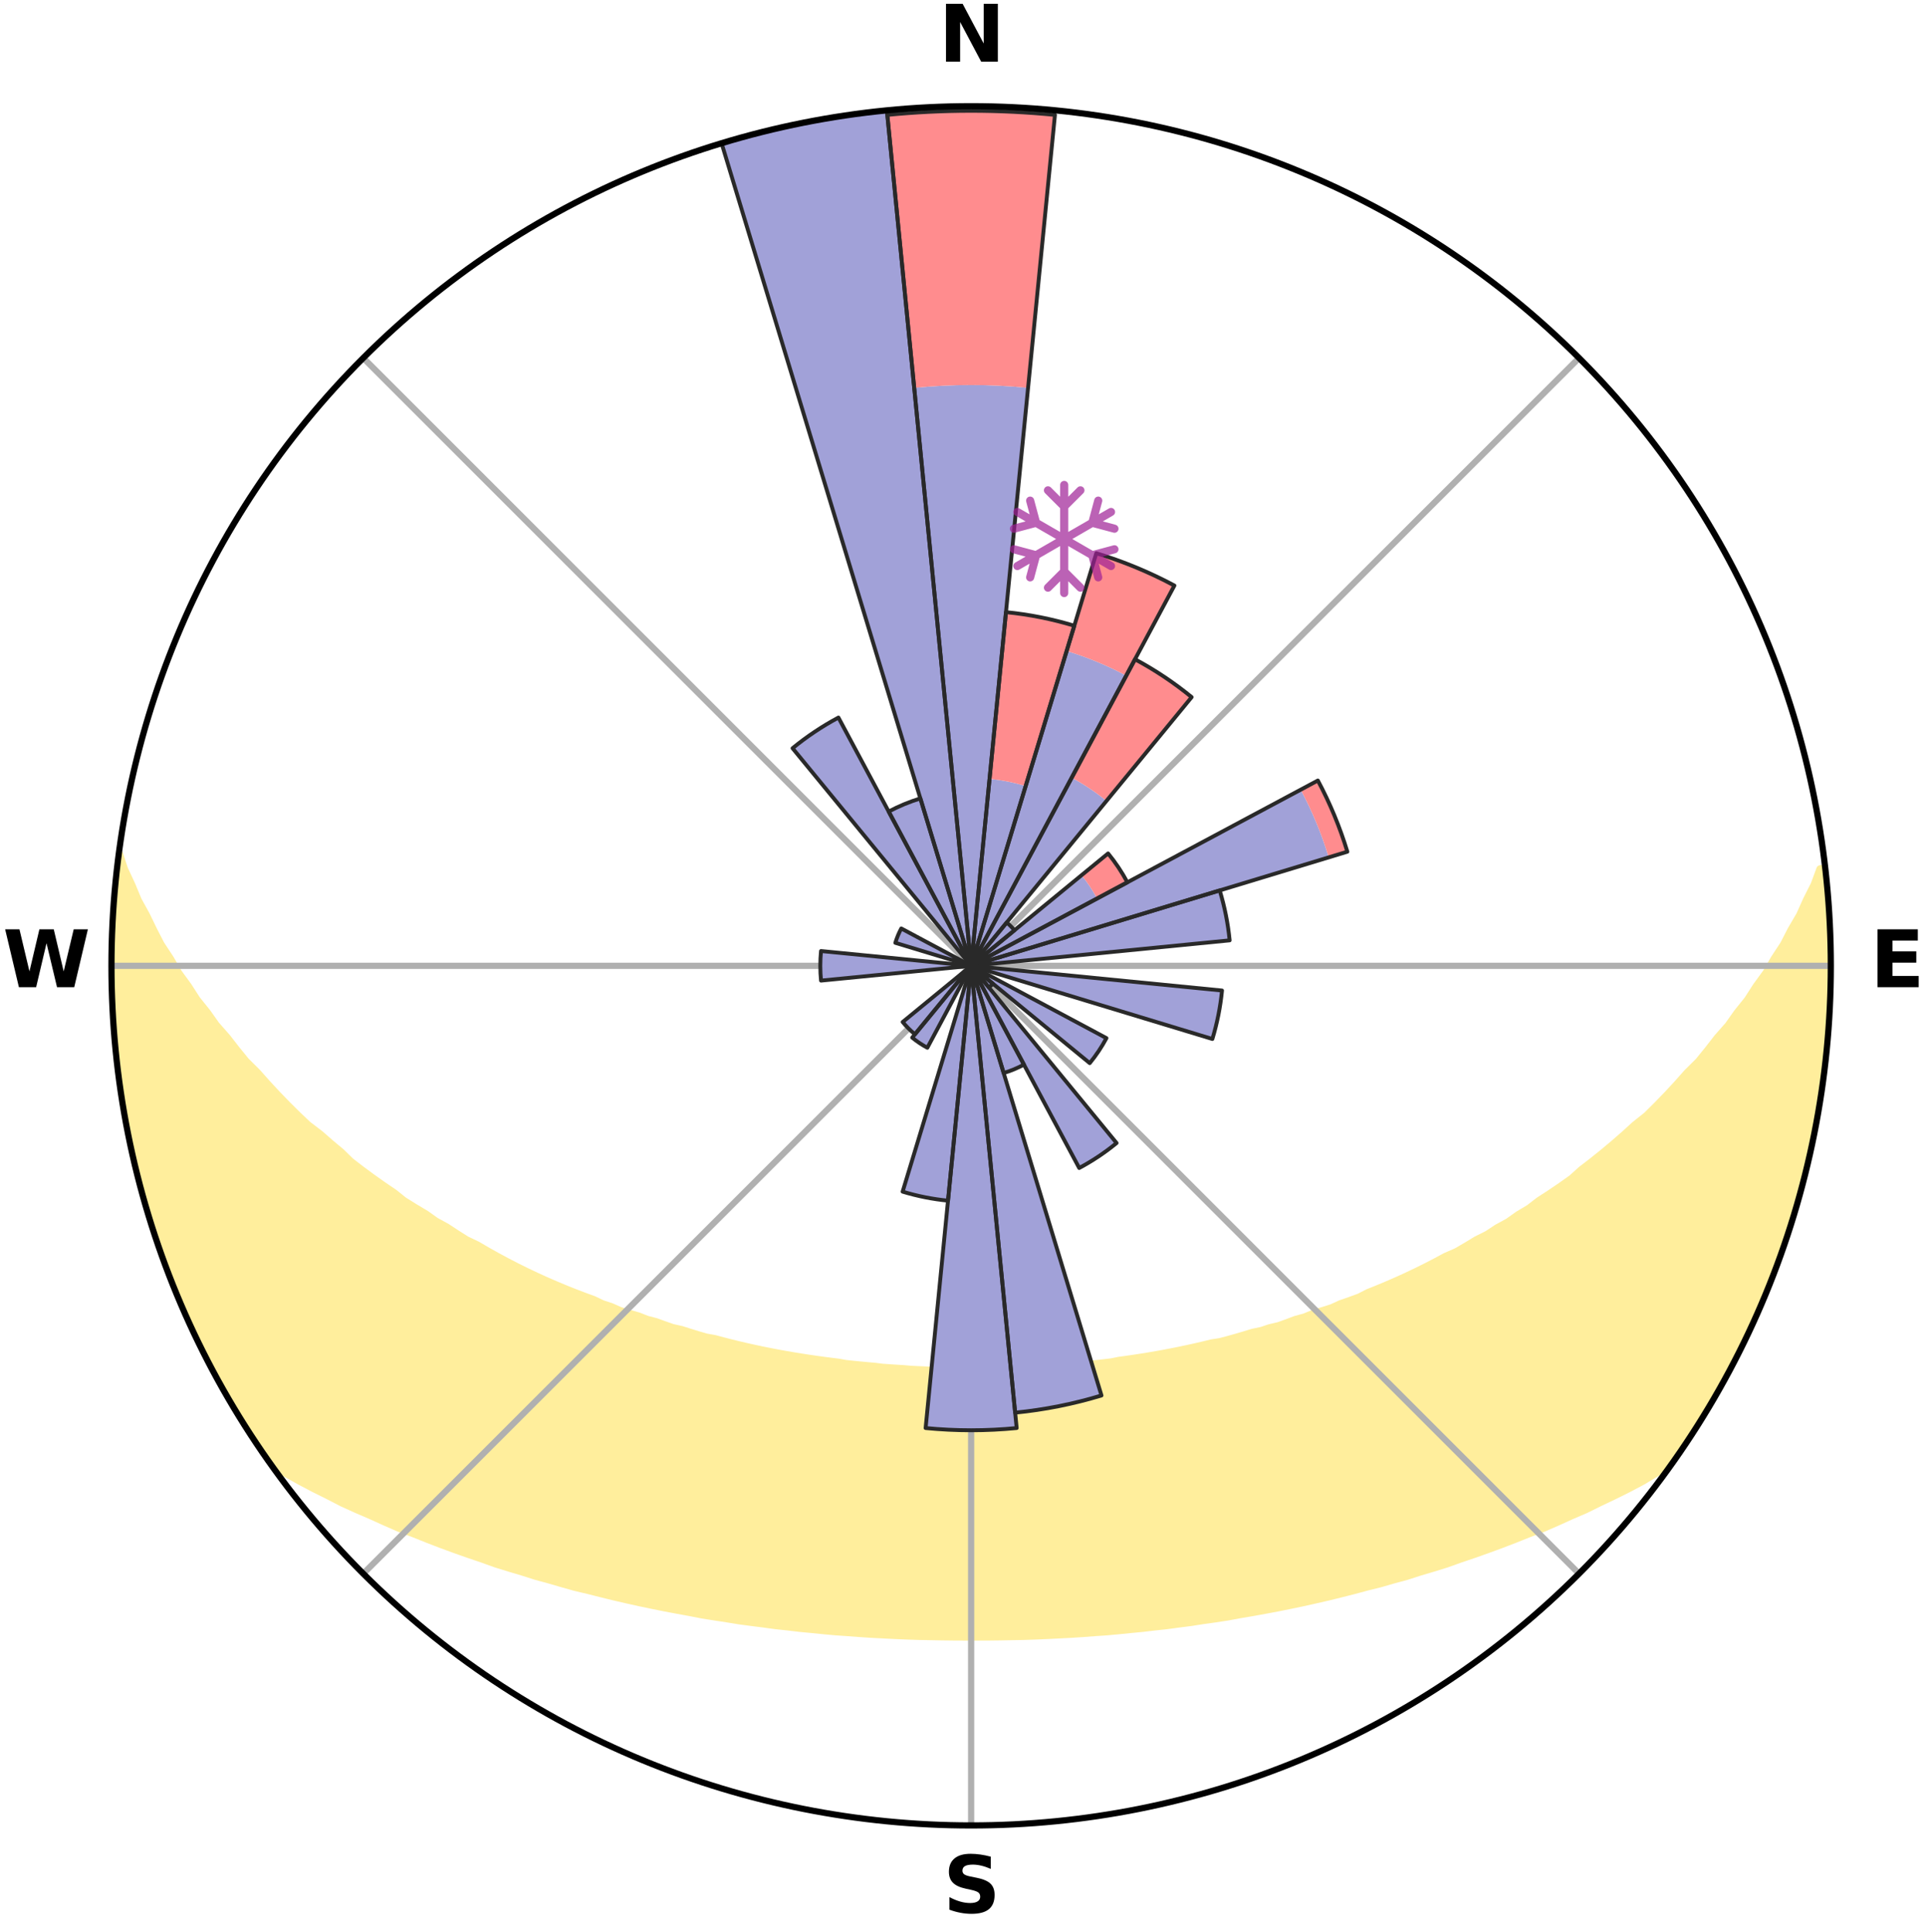<?xml version="1.0" encoding="utf-8" standalone="no"?>
<!DOCTYPE svg PUBLIC "-//W3C//DTD SVG 1.1//EN"
  "http://www.w3.org/Graphics/SVG/1.1/DTD/svg11.dtd">
<svg xmlns:xlink="http://www.w3.org/1999/xlink" width="248.41pt" height="249.158pt" viewBox="0 0 248.41 249.158" xmlns="http://www.w3.org/2000/svg" version="1.1">
 <title>Ski Rose for Les Fourgs</title>
 <defs>
  <style type="text/css">*{stroke-linejoin: round; stroke-linecap: butt}</style>
 </defs>
 <g id="figure_1">
  <g id="patch_1">
   <path d="M 0 249.158 
L 248.41 249.158 
L 248.41 0 
L 0 0 
z
" style="fill: #ffffff"/>
  </g>
  <g id="axes_1">
   <g id="patch_2">
    <path d="M 236.135 124.579 
C 236.135 110.018 233.267 95.599 227.695 82.147 
C 222.122 68.695 213.955 56.471 203.659 46.175 
C 193.363 35.879 181.139 27.711 167.687 22.139 
C 154.235 16.567 139.815 13.699 125.255 13.699 
C 110.694 13.699 96.275 16.567 82.823 22.139 
C 69.371 27.711 57.147 35.879 46.851 46.175 
C 36.555 56.471 28.387 68.695 22.815 82.147 
C 17.243 95.599 14.375 110.018 14.375 124.579 
C 14.375 139.14 17.243 153.559 22.815 167.011 
C 28.387 180.463 36.555 192.687 46.851 202.983 
C 57.147 213.279 69.371 221.447 82.823 227.019 
C 96.275 232.591 110.694 235.459 125.255 235.459 
C 139.815 235.459 154.235 232.591 167.687 227.019 
C 181.139 221.447 193.363 213.279 203.659 202.983 
C 213.955 192.687 222.122 180.463 227.695 167.011 
C 233.267 153.559 236.135 139.14 236.135 124.579 
M 125.255 124.579 
C 125.255 124.579 125.255 124.579 125.255 124.579 
C 125.255 124.579 125.255 124.579 125.255 124.579 
C 125.255 124.579 125.255 124.579 125.255 124.579 
C 125.255 124.579 125.255 124.579 125.255 124.579 
C 125.255 124.579 125.255 124.579 125.255 124.579 
C 125.255 124.579 125.255 124.579 125.255 124.579 
C 125.255 124.579 125.255 124.579 125.255 124.579 
C 125.255 124.579 125.255 124.579 125.255 124.579 
C 125.255 124.579 125.255 124.579 125.255 124.579 
C 125.255 124.579 125.255 124.579 125.255 124.579 
C 125.255 124.579 125.255 124.579 125.255 124.579 
C 125.255 124.579 125.255 124.579 125.255 124.579 
C 125.255 124.579 125.255 124.579 125.255 124.579 
C 125.255 124.579 125.255 124.579 125.255 124.579 
C 125.255 124.579 125.255 124.579 125.255 124.579 
C 125.255 124.579 125.255 124.579 125.255 124.579 
z
" style="fill: #ffffff"/>
   </g>
   <g id="PolyCollection_1">
    <defs>
     <path id="m85b3c93c5d" d="M 235.309 -137.118 
L 234.767 -137.056 
L 234.03 -135.053 
L 233.027 -133.061 
L 232.158 -131.118 
L 231.037 -129.198 
L 230.074 -127.324 
L 228.866 -125.483 
L 227.827 -123.684 
L 226.547 -121.927 
L 225.443 -120.205 
L 224.101 -118.533 
L 222.94 -116.891 
L 221.544 -115.307 
L 220.332 -113.746 
L 219.096 -112.225 
L 217.633 -110.773 
L 216.355 -109.334 
L 215.059 -107.935 
L 213.744 -106.576 
L 212.413 -105.257 
L 210.868 -104.025 
L 209.51 -102.789 
L 208.139 -101.593 
L 206.757 -100.437 
L 205.365 -99.32 
L 203.965 -98.243 
L 202.744 -97.139 
L 201.328 -96.136 
L 199.908 -95.173 
L 198.483 -94.247 
L 197.233 -93.282 
L 195.803 -92.428 
L 194.543 -91.53 
L 193.111 -90.747 
L 191.846 -89.914 
L 190.416 -89.199 
L 189.149 -88.429 
L 187.881 -87.689 
L 186.461 -87.072 
L 185.197 -86.392 
L 183.934 -85.74 
L 182.674 -85.116 
L 181.417 -84.519 
L 180.163 -83.949 
L 178.914 -83.405 
L 177.67 -82.886 
L 176.432 -82.392 
L 175.322 -81.818 
L 174.093 -81.371 
L 172.872 -80.946 
L 171.769 -80.438 
L 170.561 -80.057 
L 169.362 -79.695 
L 168.272 -79.249 
L 167.088 -78.926 
L 166.006 -78.518 
L 164.928 -78.128 
L 163.768 -77.859 
L 162.701 -77.503 
L 161.56 -77.266 
L 160.504 -76.942 
L 159.453 -76.635 
L 158.407 -76.342 
L 157.366 -76.065 
L 156.269 -75.896 
L 155.242 -75.645 
L 154.219 -75.407 
L 153.203 -75.182 
L 152.191 -74.968 
L 151.186 -74.767 
L 150.185 -74.576 
L 149.191 -74.397 
L 148.202 -74.227 
L 147.218 -74.067 
L 146.24 -73.917 
L 145.267 -73.776 
L 144.299 -73.643 
L 143.36 -73.452 
L 142.4 -73.338 
L 141.445 -73.231 
L 140.494 -73.132 
L 139.548 -73.038 
L 138.607 -72.951 
L 137.68 -72.823 
L 136.745 -72.752 
L 135.813 -72.685 
L 134.884 -72.624 
L 133.964 -72.534 
L 133.04 -72.486 
L 132.119 -72.443 
L 131.199 -72.404 
L 130.284 -72.35 
L 129.367 -72.323 
L 128.452 -72.3 
L 127.539 -72.273 
L 126.625 -72.262 
L 125.711 -72.254 
L 124.798 -72.254 
L 123.885 -72.263 
L 122.972 -72.282 
L 122.057 -72.302 
L 121.142 -72.326 
L 120.228 -72.372 
L 119.311 -72.407 
L 118.392 -72.447 
L 117.47 -72.491 
L 116.552 -72.573 
L 115.627 -72.63 
L 114.698 -72.691 
L 113.766 -72.758 
L 112.842 -72.877 
L 111.905 -72.959 
L 110.964 -73.047 
L 110.018 -73.14 
L 109.068 -73.241 
L 108.134 -73.41 
L 107.177 -73.528 
L 106.215 -73.654 
L 105.247 -73.787 
L 104.275 -73.929 
L 103.297 -74.08 
L 102.314 -74.24 
L 101.325 -74.41 
L 100.331 -74.59 
L 99.331 -74.781 
L 98.326 -74.983 
L 97.316 -75.196 
L 96.299 -75.422 
L 95.278 -75.661 
L 94.251 -75.912 
L 93.218 -76.177 
L 92.181 -76.457 
L 91.069 -76.652 
L 90.018 -76.96 
L 88.964 -77.283 
L 87.904 -77.623 
L 86.757 -77.877 
L 85.686 -78.25 
L 84.612 -78.641 
L 83.439 -78.945 
L 82.356 -79.373 
L 81.167 -79.715 
L 79.969 -80.076 
L 78.872 -80.563 
L 77.66 -80.966 
L 76.557 -81.495 
L 75.333 -81.942 
L 74.103 -82.412 
L 72.865 -82.907 
L 71.623 -83.426 
L 70.375 -83.97 
L 69.122 -84.54 
L 67.866 -85.137 
L 66.607 -85.761 
L 65.346 -86.413 
L 64.083 -87.093 
L 62.819 -87.802 
L 61.556 -88.54 
L 60.132 -89.22 
L 58.868 -90.02 
L 57.608 -90.851 
L 56.18 -91.632 
L 54.924 -92.528 
L 53.498 -93.378 
L 52.073 -94.266 
L 50.832 -95.263 
L 49.416 -96.224 
L 48.004 -97.223 
L 46.598 -98.261 
L 45.2 -99.338 
L 44.003 -100.511 
L 42.625 -101.664 
L 41.258 -102.856 
L 39.705 -104.04 
L 38.362 -105.315 
L 37.034 -106.63 
L 35.723 -107.985 
L 34.43 -109.38 
L 33.155 -110.815 
L 31.695 -112.262 
L 30.463 -113.779 
L 29.253 -115.335 
L 27.86 -116.914 
L 26.701 -118.551 
L 25.362 -120.218 
L 24.26 -121.934 
L 22.982 -123.687 
L 21.945 -125.481 
L 20.737 -127.316 
L 19.775 -129.184 
L 18.855 -131.087 
L 17.782 -133.037 
L 16.965 -135.006 
L 16.026 -137.024 
L 15.356 -139.048 
L 15.356 -139.048 
L 15.356 -139.048 
L 15.232 -137.115 
L 14.896 -135.205 
L 14.771 -133.274 
L 14.748 -131.338 
L 14.509 -129.414 
L 14.483 -127.48 
L 14.489 -125.546 
L 14.418 -123.612 
L 14.488 -121.679 
L 14.483 -119.743 
L 14.618 -117.812 
L 14.784 -115.885 
L 14.979 -113.961 
L 15.105 -112.029 
L 15.363 -110.112 
L 15.65 -108.199 
L 15.968 -106.291 
L 16.314 -104.388 
L 16.601 -102.473 
L 17.009 -100.582 
L 17.447 -98.697 
L 17.915 -96.819 
L 18.413 -94.949 
L 19.027 -93.113 
L 19.585 -91.262 
L 20.174 -89.419 
L 20.793 -87.587 
L 21.442 -85.765 
L 22.122 -83.954 
L 22.834 -82.155 
L 23.577 -80.368 
L 24.421 -78.626 
L 25.228 -76.869 
L 26.069 -75.127 
L 26.944 -73.402 
L 27.862 -71.699 
L 28.756 -69.983 
L 29.75 -68.323 
L 30.738 -66.659 
L 31.747 -65.008 
L 32.8 -63.385 
L 33.88 -61.779 
L 35.042 -60.231 
L 36.839 -59.155 
L 38.664 -58.135 
L 40.503 -57.164 
L 42.356 -56.243 
L 44.154 -55.313 
L 46.012 -54.471 
L 47.872 -53.67 
L 49.672 -52.853 
L 51.47 -52.07 
L 53.314 -51.371 
L 55.103 -50.655 
L 56.887 -49.969 
L 58.666 -49.314 
L 60.438 -48.688 
L 62.203 -48.091 
L 63.921 -47.472 
L 65.672 -46.929 
L 67.414 -46.412 
L 69.111 -45.868 
L 70.837 -45.4 
L 72.523 -44.91 
L 74.199 -44.438 
L 75.899 -44.038 
L 77.564 -43.616 
L 79.218 -43.209 
L 80.868 -42.829 
L 82.508 -42.463 
L 84.143 -42.122 
L 85.768 -41.794 
L 87.389 -41.489 
L 88.999 -41.196 
L 90.588 -40.885 
L 92.187 -40.632 
L 93.777 -40.388 
L 95.349 -40.129 
L 96.929 -39.922 
L 98.499 -39.722 
L 100.056 -39.509 
L 101.617 -39.343 
L 103.164 -39.16 
L 104.712 -39.013 
L 106.251 -38.858 
L 107.786 -38.717 
L 109.322 -38.613 
L 110.85 -38.498 
L 112.375 -38.396 
L 113.898 -38.318 
L 115.418 -38.241 
L 116.935 -38.176 
L 118.451 -38.124 
L 119.965 -38.095 
L 121.478 -38.066 
L 122.989 -38.048 
L 124.5 -38.041 
L 126.01 -38.041 
L 127.521 -38.047 
L 129.032 -38.065 
L 130.545 -38.094 
L 132.059 -38.122 
L 133.575 -38.174 
L 135.092 -38.239 
L 136.612 -38.316 
L 138.135 -38.394 
L 139.66 -38.495 
L 141.188 -38.61 
L 142.725 -38.713 
L 144.26 -38.854 
L 145.799 -39.009 
L 147.347 -39.156 
L 148.894 -39.339 
L 150.455 -39.504 
L 152.012 -39.716 
L 153.583 -39.916 
L 155.149 -40.16 
L 156.735 -40.382 
L 158.325 -40.626 
L 159.908 -40.92 
L 161.514 -41.189 
L 163.124 -41.482 
L 164.745 -41.786 
L 166.37 -42.115 
L 168.006 -42.455 
L 169.646 -42.821 
L 171.297 -43.2 
L 172.951 -43.608 
L 174.616 -44.029 
L 176.284 -44.48 
L 177.992 -44.901 
L 179.679 -45.391 
L 181.406 -45.858 
L 183.102 -46.403 
L 184.845 -46.92 
L 186.596 -47.463 
L 188.315 -48.081 
L 190.08 -48.678 
L 191.853 -49.304 
L 193.632 -49.959 
L 195.416 -50.645 
L 197.205 -51.362 
L 199.049 -52.061 
L 200.848 -52.844 
L 202.648 -53.662 
L 204.509 -54.461 
L 206.31 -55.352 
L 208.164 -56.234 
L 210.018 -57.155 
L 211.857 -58.127 
L 213.619 -59.193 
L 215.42 -60.265 
L 216.629 -61.78 
L 217.711 -63.383 
L 218.77 -65.003 
L 219.79 -66.648 
L 220.789 -68.305 
L 221.726 -69.998 
L 222.688 -71.677 
L 223.594 -73.387 
L 224.453 -75.121 
L 225.232 -76.892 
L 226.127 -78.609 
L 226.923 -80.373 
L 227.647 -82.167 
L 228.382 -83.956 
L 229.07 -85.764 
L 229.71 -87.589 
L 230.304 -89.43 
L 230.961 -91.25 
L 231.47 -93.117 
L 232.101 -94.948 
L 232.52 -96.838 
L 233.065 -98.696 
L 233.396 -100.605 
L 233.856 -102.484 
L 234.252 -104.378 
L 234.612 -106.279 
L 234.8 -108.207 
L 235.102 -110.117 
L 235.352 -112.035 
L 235.579 -113.956 
L 235.767 -115.882 
L 235.917 -117.811 
L 236.025 -119.743 
L 235.923 -121.681 
L 235.965 -123.613 
L 235.973 -125.545 
L 235.943 -127.478 
L 235.882 -129.409 
L 235.789 -131.34 
L 235.663 -133.268 
L 235.499 -135.194 
L 235.309 -137.118 
z
" style="stroke: #ffee9c"/>
    </defs>
    <g clip-path="url(#p2592e1b88e)">
     <use xlink:href="#m85b3c93c5d" x="0" y="249.158" style="fill: #ffee9c; stroke: #ffee9c"/>
    </g>
   </g>
   <g id="matplotlib.axis_1">
    <g id="xtick_1">
     <g id="line2d_1">
      <path d="M 125.255 124.579 
L 125.255 13.699 
" clip-path="url(#p2592e1b88e)" style="fill: none; stroke: #b0b0b0; stroke-width: 0.8; stroke-linecap: square"/>
     </g>
     <g id="text_1">
      <!-- N -->
      <g transform="translate(121.07 7.958) scale(0.1 -0.1)">
       <defs>
        <path id="DejaVuSans-Bold-4e" d="M 588 4666 
L 1931 4666 
L 3628 1466 
L 3628 4666 
L 4769 4666 
L 4769 0 
L 3425 0 
L 1728 3200 
L 1728 0 
L 588 0 
L 588 4666 
z
" transform="scale(0.016)"/>
       </defs>
       <use xlink:href="#DejaVuSans-Bold-4e"/>
      </g>
     </g>
    </g>
    <g id="xtick_2">
     <g id="line2d_2">
      <path d="M 125.255 124.579 
L 203.659 46.175 
" clip-path="url(#p2592e1b88e)" style="fill: none; stroke: #b0b0b0; stroke-width: 0.8; stroke-linecap: square"/>
     </g>
    </g>
    <g id="xtick_3">
     <g id="line2d_3">
      <path d="M 125.255 124.579 
L 236.135 124.579 
" clip-path="url(#p2592e1b88e)" style="fill: none; stroke: #b0b0b0; stroke-width: 0.8; stroke-linecap: square"/>
     </g>
     <g id="text_2">
      <!-- E -->
      <g transform="translate(241.219 127.338) scale(0.1 -0.1)">
       <defs>
        <path id="DejaVuSans-Bold-45" d="M 588 4666 
L 3834 4666 
L 3834 3756 
L 1791 3756 
L 1791 2888 
L 3713 2888 
L 3713 1978 
L 1791 1978 
L 1791 909 
L 3903 909 
L 3903 0 
L 588 0 
L 588 4666 
z
" transform="scale(0.016)"/>
       </defs>
       <use xlink:href="#DejaVuSans-Bold-45"/>
      </g>
     </g>
    </g>
    <g id="xtick_4">
     <g id="line2d_4">
      <path d="M 125.255 124.579 
L 203.659 202.983 
" clip-path="url(#p2592e1b88e)" style="fill: none; stroke: #b0b0b0; stroke-width: 0.8; stroke-linecap: square"/>
     </g>
    </g>
    <g id="xtick_5">
     <g id="line2d_5">
      <path d="M 125.255 124.579 
L 125.255 235.459 
" clip-path="url(#p2592e1b88e)" style="fill: none; stroke: #b0b0b0; stroke-width: 0.8; stroke-linecap: square"/>
     </g>
     <g id="text_3">
      <!-- S -->
      <g transform="translate(121.654 246.718) scale(0.1 -0.1)">
       <defs>
        <path id="DejaVuSans-Bold-53" d="M 3834 4519 
L 3834 3531 
Q 3450 3703 3084 3790 
Q 2719 3878 2394 3878 
Q 1963 3878 1756 3759 
Q 1550 3641 1550 3391 
Q 1550 3203 1689 3098 
Q 1828 2994 2194 2919 
L 2706 2816 
Q 3484 2659 3812 2340 
Q 4141 2022 4141 1434 
Q 4141 663 3683 286 
Q 3225 -91 2284 -91 
Q 1841 -91 1394 -6 
Q 947 78 500 244 
L 500 1259 
Q 947 1022 1364 901 
Q 1781 781 2169 781 
Q 2563 781 2772 912 
Q 2981 1044 2981 1288 
Q 2981 1506 2839 1625 
Q 2697 1744 2272 1838 
L 1806 1941 
Q 1106 2091 782 2419 
Q 459 2747 459 3303 
Q 459 4000 909 4375 
Q 1359 4750 2203 4750 
Q 2588 4750 2994 4692 
Q 3400 4634 3834 4519 
z
" transform="scale(0.016)"/>
       </defs>
       <use xlink:href="#DejaVuSans-Bold-53"/>
      </g>
     </g>
    </g>
    <g id="xtick_6">
     <g id="line2d_6">
      <path d="M 125.255 124.579 
L 46.851 202.983 
" clip-path="url(#p2592e1b88e)" style="fill: none; stroke: #b0b0b0; stroke-width: 0.8; stroke-linecap: square"/>
     </g>
    </g>
    <g id="xtick_7">
     <g id="line2d_7">
      <path d="M 125.255 124.579 
L 14.375 124.579 
" clip-path="url(#p2592e1b88e)" style="fill: none; stroke: #b0b0b0; stroke-width: 0.8; stroke-linecap: square"/>
     </g>
     <g id="text_4">
      <!-- W -->
      <g transform="translate(0.36 127.338) scale(0.1 -0.1)">
       <defs>
        <path id="DejaVuSans-Bold-57" d="M 191 4666 
L 1344 4666 
L 2150 1275 
L 2950 4666 
L 4109 4666 
L 4909 1275 
L 5716 4666 
L 6859 4666 
L 5759 0 
L 4372 0 
L 3525 3547 
L 2688 0 
L 1300 0 
L 191 4666 
z
" transform="scale(0.016)"/>
       </defs>
       <use xlink:href="#DejaVuSans-Bold-57"/>
      </g>
     </g>
    </g>
    <g id="xtick_8">
     <g id="line2d_8">
      <path d="M 125.255 124.579 
L 46.851 46.175 
" clip-path="url(#p2592e1b88e)" style="fill: none; stroke: #b0b0b0; stroke-width: 0.8; stroke-linecap: square"/>
     </g>
    </g>
   </g>
   <g id="matplotlib.axis_2"/>
   <g id="patch_3">
    <path d="M 125.255 124.579 
C 125.255 124.579 125.255 124.579 125.255 124.579 
C 125.255 124.579 125.255 124.579 125.255 124.579 
L 125.255 124.579 
C 125.255 124.579 125.255 124.579 125.255 124.579 
C 125.255 124.579 125.255 124.579 125.255 124.579 
z
" clip-path="url(#p2592e1b88e)" style="fill: #d9d9d9"/>
   </g>
   <g id="patch_4">
    <path d="M 125.255 124.579 
C 125.255 124.579 125.255 124.579 125.255 124.579 
C 125.255 124.579 125.255 124.579 125.255 124.579 
L 125.255 124.579 
C 125.255 124.579 125.255 124.579 125.255 124.579 
C 125.255 124.579 125.255 124.579 125.255 124.579 
z
" clip-path="url(#p2592e1b88e)" style="fill: #d9d9d9"/>
   </g>
   <g id="patch_5">
    <path d="M 125.255 124.579 
C 125.255 124.579 125.255 124.579 125.255 124.579 
C 125.255 124.579 125.255 124.579 125.255 124.579 
L 125.255 124.579 
C 125.255 124.579 125.255 124.579 125.255 124.579 
C 125.255 124.579 125.255 124.579 125.255 124.579 
z
" clip-path="url(#p2592e1b88e)" style="fill: #d9d9d9"/>
   </g>
   <g id="patch_6">
    <path d="M 125.255 124.579 
C 125.255 124.579 125.255 124.579 125.255 124.579 
C 125.255 124.579 125.255 124.579 125.255 124.579 
L 125.255 124.579 
C 125.255 124.579 125.255 124.579 125.255 124.579 
C 125.255 124.579 125.255 124.579 125.255 124.579 
z
" clip-path="url(#p2592e1b88e)" style="fill: #d9d9d9"/>
   </g>
   <g id="patch_7">
    <path d="M 125.255 124.579 
C 125.255 124.579 125.255 124.579 125.255 124.579 
C 125.255 124.579 125.255 124.579 125.255 124.579 
L 125.255 124.579 
C 125.255 124.579 125.255 124.579 125.255 124.579 
C 125.255 124.579 125.255 124.579 125.255 124.579 
z
" clip-path="url(#p2592e1b88e)" style="fill: #d9d9d9"/>
   </g>
   <g id="patch_8">
    <path d="M 125.255 124.579 
C 125.255 124.579 125.255 124.579 125.255 124.579 
C 125.255 124.579 125.255 124.579 125.255 124.579 
L 125.255 124.579 
C 125.255 124.579 125.255 124.579 125.255 124.579 
C 125.255 124.579 125.255 124.579 125.255 124.579 
z
" clip-path="url(#p2592e1b88e)" style="fill: #d9d9d9"/>
   </g>
   <g id="patch_9">
    <path d="M 125.255 124.579 
C 125.255 124.579 125.255 124.579 125.255 124.579 
C 125.255 124.579 125.255 124.579 125.255 124.579 
L 125.255 124.579 
C 125.255 124.579 125.255 124.579 125.255 124.579 
C 125.255 124.579 125.255 124.579 125.255 124.579 
z
" clip-path="url(#p2592e1b88e)" style="fill: #d9d9d9"/>
   </g>
   <g id="patch_10">
    <path d="M 125.255 124.579 
C 125.255 124.579 125.255 124.579 125.255 124.579 
C 125.255 124.579 125.255 124.579 125.255 124.579 
L 125.255 124.579 
C 125.255 124.579 125.255 124.579 125.255 124.579 
C 125.255 124.579 125.255 124.579 125.255 124.579 
z
" clip-path="url(#p2592e1b88e)" style="fill: #d9d9d9"/>
   </g>
   <g id="patch_11">
    <path d="M 125.255 124.579 
C 125.255 124.579 125.255 124.579 125.255 124.579 
C 125.255 124.579 125.255 124.579 125.255 124.579 
L 125.255 124.579 
C 125.255 124.579 125.255 124.579 125.255 124.579 
C 125.255 124.579 125.255 124.579 125.255 124.579 
z
" clip-path="url(#p2592e1b88e)" style="fill: #d9d9d9"/>
   </g>
   <g id="patch_12">
    <path d="M 125.255 124.579 
C 125.255 124.579 125.255 124.579 125.255 124.579 
C 125.255 124.579 125.255 124.579 125.255 124.579 
L 125.255 124.579 
C 125.255 124.579 125.255 124.579 125.255 124.579 
C 125.255 124.579 125.255 124.579 125.255 124.579 
z
" clip-path="url(#p2592e1b88e)" style="fill: #d9d9d9"/>
   </g>
   <g id="patch_13">
    <path d="M 125.255 124.579 
C 125.255 124.579 125.255 124.579 125.255 124.579 
C 125.255 124.579 125.255 124.579 125.255 124.579 
L 125.255 124.579 
C 125.255 124.579 125.255 124.579 125.255 124.579 
C 125.255 124.579 125.255 124.579 125.255 124.579 
z
" clip-path="url(#p2592e1b88e)" style="fill: #d9d9d9"/>
   </g>
   <g id="patch_14">
    <path d="M 125.255 124.579 
C 125.255 124.579 125.255 124.579 125.255 124.579 
C 125.255 124.579 125.255 124.579 125.255 124.579 
L 125.255 124.579 
C 125.255 124.579 125.255 124.579 125.255 124.579 
C 125.255 124.579 125.255 124.579 125.255 124.579 
z
" clip-path="url(#p2592e1b88e)" style="fill: #d9d9d9"/>
   </g>
   <g id="patch_15">
    <path d="M 125.255 124.579 
C 125.255 124.579 125.255 124.579 125.255 124.579 
C 125.255 124.579 125.255 124.579 125.255 124.579 
L 125.255 124.579 
C 125.255 124.579 125.255 124.579 125.255 124.579 
C 125.255 124.579 125.255 124.579 125.255 124.579 
z
" clip-path="url(#p2592e1b88e)" style="fill: #d9d9d9"/>
   </g>
   <g id="patch_16">
    <path d="M 125.255 124.579 
C 125.255 124.579 125.255 124.579 125.255 124.579 
C 125.255 124.579 125.255 124.579 125.255 124.579 
L 125.255 124.579 
C 125.255 124.579 125.255 124.579 125.255 124.579 
C 125.255 124.579 125.255 124.579 125.255 124.579 
z
" clip-path="url(#p2592e1b88e)" style="fill: #d9d9d9"/>
   </g>
   <g id="patch_17">
    <path d="M 125.255 124.579 
C 125.255 124.579 125.255 124.579 125.255 124.579 
C 125.255 124.579 125.255 124.579 125.255 124.579 
L 125.255 124.579 
C 125.255 124.579 125.255 124.579 125.255 124.579 
C 125.255 124.579 125.255 124.579 125.255 124.579 
z
" clip-path="url(#p2592e1b88e)" style="fill: #d9d9d9"/>
   </g>
   <g id="patch_18">
    <path d="M 125.255 124.579 
C 125.255 124.579 125.255 124.579 125.255 124.579 
C 125.255 124.579 125.255 124.579 125.255 124.579 
L 125.255 124.579 
C 125.255 124.579 125.255 124.579 125.255 124.579 
C 125.255 124.579 125.255 124.579 125.255 124.579 
z
" clip-path="url(#p2592e1b88e)" style="fill: #d9d9d9"/>
   </g>
   <g id="patch_19">
    <path d="M 125.255 124.579 
C 125.255 124.579 125.255 124.579 125.255 124.579 
C 125.255 124.579 125.255 124.579 125.255 124.579 
L 125.255 124.579 
C 125.255 124.579 125.255 124.579 125.255 124.579 
C 125.255 124.579 125.255 124.579 125.255 124.579 
z
" clip-path="url(#p2592e1b88e)" style="fill: #d9d9d9"/>
   </g>
   <g id="patch_20">
    <path d="M 125.255 124.579 
C 125.255 124.579 125.255 124.579 125.255 124.579 
C 125.255 124.579 125.255 124.579 125.255 124.579 
L 125.255 124.579 
C 125.255 124.579 125.255 124.579 125.255 124.579 
C 125.255 124.579 125.255 124.579 125.255 124.579 
z
" clip-path="url(#p2592e1b88e)" style="fill: #d9d9d9"/>
   </g>
   <g id="patch_21">
    <path d="M 125.255 124.579 
C 125.255 124.579 125.255 124.579 125.255 124.579 
C 125.255 124.579 125.255 124.579 125.255 124.579 
L 125.255 124.579 
C 125.255 124.579 125.255 124.579 125.255 124.579 
C 125.255 124.579 125.255 124.579 125.255 124.579 
z
" clip-path="url(#p2592e1b88e)" style="fill: #d9d9d9"/>
   </g>
   <g id="patch_22">
    <path d="M 125.255 124.579 
C 125.255 124.579 125.255 124.579 125.255 124.579 
C 125.255 124.579 125.255 124.579 125.255 124.579 
L 125.255 124.579 
C 125.255 124.579 125.255 124.579 125.255 124.579 
C 125.255 124.579 125.255 124.579 125.255 124.579 
z
" clip-path="url(#p2592e1b88e)" style="fill: #d9d9d9"/>
   </g>
   <g id="patch_23">
    <path d="M 125.255 124.579 
C 125.255 124.579 125.255 124.579 125.255 124.579 
C 125.255 124.579 125.255 124.579 125.255 124.579 
L 125.255 124.579 
C 125.255 124.579 125.255 124.579 125.255 124.579 
C 125.255 124.579 125.255 124.579 125.255 124.579 
z
" clip-path="url(#p2592e1b88e)" style="fill: #d9d9d9"/>
   </g>
   <g id="patch_24">
    <path d="M 125.255 124.579 
C 125.255 124.579 125.255 124.579 125.255 124.579 
C 125.255 124.579 125.255 124.579 125.255 124.579 
L 125.255 124.579 
C 125.255 124.579 125.255 124.579 125.255 124.579 
C 125.255 124.579 125.255 124.579 125.255 124.579 
z
" clip-path="url(#p2592e1b88e)" style="fill: #d9d9d9"/>
   </g>
   <g id="patch_25">
    <path d="M 125.255 124.579 
C 125.255 124.579 125.255 124.579 125.255 124.579 
C 125.255 124.579 125.255 124.579 125.255 124.579 
L 125.255 124.579 
C 125.255 124.579 125.255 124.579 125.255 124.579 
C 125.255 124.579 125.255 124.579 125.255 124.579 
z
" clip-path="url(#p2592e1b88e)" style="fill: #d9d9d9"/>
   </g>
   <g id="patch_26">
    <path d="M 125.255 124.579 
C 125.255 124.579 125.255 124.579 125.255 124.579 
C 125.255 124.579 125.255 124.579 125.255 124.579 
L 125.255 124.579 
C 125.255 124.579 125.255 124.579 125.255 124.579 
C 125.255 124.579 125.255 124.579 125.255 124.579 
z
" clip-path="url(#p2592e1b88e)" style="fill: #d9d9d9"/>
   </g>
   <g id="patch_27">
    <path d="M 125.255 124.579 
C 125.255 124.579 125.255 124.579 125.255 124.579 
C 125.255 124.579 125.255 124.579 125.255 124.579 
L 125.255 124.579 
C 125.255 124.579 125.255 124.579 125.255 124.579 
C 125.255 124.579 125.255 124.579 125.255 124.579 
z
" clip-path="url(#p2592e1b88e)" style="fill: #d9d9d9"/>
   </g>
   <g id="patch_28">
    <path d="M 125.255 124.579 
C 125.255 124.579 125.255 124.579 125.255 124.579 
C 125.255 124.579 125.255 124.579 125.255 124.579 
L 125.255 124.579 
C 125.255 124.579 125.255 124.579 125.255 124.579 
C 125.255 124.579 125.255 124.579 125.255 124.579 
z
" clip-path="url(#p2592e1b88e)" style="fill: #d9d9d9"/>
   </g>
   <g id="patch_29">
    <path d="M 125.255 124.579 
C 125.255 124.579 125.255 124.579 125.255 124.579 
C 125.255 124.579 125.255 124.579 125.255 124.579 
L 125.255 124.579 
C 125.255 124.579 125.255 124.579 125.255 124.579 
C 125.255 124.579 125.255 124.579 125.255 124.579 
z
" clip-path="url(#p2592e1b88e)" style="fill: #d9d9d9"/>
   </g>
   <g id="patch_30">
    <path d="M 125.255 124.579 
C 125.255 124.579 125.255 124.579 125.255 124.579 
C 125.255 124.579 125.255 124.579 125.255 124.579 
L 125.255 124.579 
C 125.255 124.579 125.255 124.579 125.255 124.579 
C 125.255 124.579 125.255 124.579 125.255 124.579 
z
" clip-path="url(#p2592e1b88e)" style="fill: #d9d9d9"/>
   </g>
   <g id="patch_31">
    <path d="M 125.255 124.579 
C 125.255 124.579 125.255 124.579 125.255 124.579 
C 125.255 124.579 125.255 124.579 125.255 124.579 
L 125.255 124.579 
C 125.255 124.579 125.255 124.579 125.255 124.579 
C 125.255 124.579 125.255 124.579 125.255 124.579 
z
" clip-path="url(#p2592e1b88e)" style="fill: #d9d9d9"/>
   </g>
   <g id="patch_32">
    <path d="M 125.255 124.579 
C 125.255 124.579 125.255 124.579 125.255 124.579 
C 125.255 124.579 125.255 124.579 125.255 124.579 
L 125.255 124.579 
C 125.255 124.579 125.255 124.579 125.255 124.579 
C 125.255 124.579 125.255 124.579 125.255 124.579 
z
" clip-path="url(#p2592e1b88e)" style="fill: #d9d9d9"/>
   </g>
   <g id="patch_33">
    <path d="M 125.255 124.579 
C 125.255 124.579 125.255 124.579 125.255 124.579 
C 125.255 124.579 125.255 124.579 125.255 124.579 
L 125.255 124.579 
C 125.255 124.579 125.255 124.579 125.255 124.579 
C 125.255 124.579 125.255 124.579 125.255 124.579 
z
" clip-path="url(#p2592e1b88e)" style="fill: #d9d9d9"/>
   </g>
   <g id="patch_34">
    <path d="M 125.255 124.579 
C 125.255 124.579 125.255 124.579 125.255 124.579 
C 125.255 124.579 125.255 124.579 125.255 124.579 
L 125.255 124.579 
C 125.255 124.579 125.255 124.579 125.255 124.579 
C 125.255 124.579 125.255 124.579 125.255 124.579 
z
" clip-path="url(#p2592e1b88e)" style="fill: #d9d9d9"/>
   </g>
   <g id="patch_35">
    <path d="M 125.255 124.579 
C 125.255 124.579 125.255 124.579 125.255 124.579 
C 125.255 124.579 125.255 124.579 125.255 124.579 
L 132.598 50.026 
C 130.157 49.786 127.707 49.665 125.255 49.665 
C 122.803 49.665 120.352 49.786 117.912 50.026 
z
" clip-path="url(#p2592e1b88e)" style="fill: #a1a1d8"/>
   </g>
   <g id="patch_36">
    <path d="M 125.255 124.579 
C 125.255 124.579 125.255 124.579 125.255 124.579 
C 125.255 124.579 125.255 124.579 125.255 124.579 
L 132.29 101.388 
C 131.531 101.158 130.761 100.965 129.983 100.81 
C 129.205 100.655 128.42 100.539 127.63 100.461 
z
" clip-path="url(#p2592e1b88e)" style="fill: #a1a1d8"/>
   </g>
   <g id="patch_37">
    <path d="M 125.255 124.579 
C 125.255 124.579 125.255 124.579 125.255 124.579 
C 125.255 124.579 125.255 124.579 125.255 124.579 
L 145.261 87.151 
C 144.035 86.496 142.779 85.902 141.496 85.37 
C 140.212 84.839 138.904 84.371 137.574 83.967 
z
" clip-path="url(#p2592e1b88e)" style="fill: #a1a1d8"/>
   </g>
   <g id="patch_38">
    <path d="M 125.255 124.579 
C 125.255 124.579 125.255 124.579 125.255 124.579 
C 125.255 124.579 125.255 124.579 125.255 124.579 
L 142.709 103.311 
C 142.013 102.74 141.289 102.203 140.54 101.703 
C 139.792 101.202 139.019 100.739 138.224 100.315 
z
" clip-path="url(#p2592e1b88e)" style="fill: #a1a1d8"/>
   </g>
   <g id="patch_39">
    <path d="M 125.255 124.579 
C 125.255 124.579 125.255 124.579 125.255 124.579 
C 125.255 124.579 125.255 124.579 125.255 124.579 
L 130.84 119.995 
C 130.69 119.813 130.531 119.637 130.364 119.47 
C 130.197 119.303 130.021 119.144 129.839 118.994 
z
" clip-path="url(#p2592e1b88e)" style="fill: #a1a1d8"/>
   </g>
   <g id="patch_40">
    <path d="M 125.255 124.579 
C 125.255 124.579 125.255 124.579 125.255 124.579 
C 125.255 124.579 125.255 124.579 125.255 124.579 
L 141.501 115.895 
C 141.217 115.364 140.906 114.846 140.571 114.345 
C 140.236 113.844 139.877 113.359 139.495 112.893 
z
" clip-path="url(#p2592e1b88e)" style="fill: #a1a1d8"/>
   </g>
   <g id="patch_41">
    <path d="M 125.255 124.579 
C 125.255 124.579 125.255 124.579 125.255 124.579 
C 125.255 124.579 125.255 124.579 125.255 124.579 
L 171.378 110.588 
C 170.92 109.078 170.389 107.592 169.785 106.134 
C 169.181 104.677 168.506 103.25 167.763 101.858 
z
" clip-path="url(#p2592e1b88e)" style="fill: #a1a1d8"/>
   </g>
   <g id="patch_42">
    <path d="M 125.255 124.579 
C 125.255 124.579 125.255 124.579 125.255 124.579 
C 125.255 124.579 125.255 124.579 125.255 124.579 
L 158.596 121.295 
C 158.489 120.204 158.328 119.119 158.114 118.043 
C 157.9 116.968 157.633 115.903 157.315 114.854 
z
" clip-path="url(#p2592e1b88e)" style="fill: #a1a1d8"/>
   </g>
   <g id="patch_43">
    <path d="M 125.255 124.579 
C 125.255 124.579 125.255 124.579 125.255 124.579 
C 125.255 124.579 125.255 124.579 125.255 124.579 
L 125.255 124.579 
C 125.255 124.579 125.255 124.579 125.255 124.579 
C 125.255 124.579 125.255 124.579 125.255 124.579 
z
" clip-path="url(#p2592e1b88e)" style="fill: #a1a1d8"/>
   </g>
   <g id="patch_44">
    <path d="M 125.255 124.579 
C 125.255 124.579 125.255 124.579 125.255 124.579 
C 125.255 124.579 125.255 124.579 125.255 124.579 
L 156.369 134.017 
C 156.678 132.999 156.936 131.966 157.144 130.922 
C 157.352 129.878 157.508 128.825 157.612 127.766 
z
" clip-path="url(#p2592e1b88e)" style="fill: #a1a1d8"/>
   </g>
   <g id="patch_45">
    <path d="M 125.255 124.579 
C 125.255 124.579 125.255 124.579 125.255 124.579 
C 125.255 124.579 125.255 124.579 125.255 124.579 
L 125.255 124.579 
C 125.255 124.579 125.255 124.579 125.255 124.579 
C 125.255 124.579 125.255 124.579 125.255 124.579 
z
" clip-path="url(#p2592e1b88e)" style="fill: #a1a1d8"/>
   </g>
   <g id="patch_46">
    <path d="M 125.255 124.579 
C 125.255 124.579 125.255 124.579 125.255 124.579 
C 125.255 124.579 125.255 124.579 125.255 124.579 
L 140.551 137.132 
C 140.962 136.631 141.348 136.111 141.707 135.572 
C 142.067 135.034 142.4 134.478 142.706 133.907 
z
" clip-path="url(#p2592e1b88e)" style="fill: #a1a1d8"/>
   </g>
   <g id="patch_47">
    <path d="M 125.255 124.579 
C 125.255 124.579 125.255 124.579 125.255 124.579 
C 125.255 124.579 125.255 124.579 125.255 124.579 
L 127.547 127.372 
C 127.638 127.297 127.726 127.217 127.809 127.134 
C 127.893 127.05 127.972 126.962 128.047 126.871 
z
" clip-path="url(#p2592e1b88e)" style="fill: #a1a1d8"/>
   </g>
   <g id="patch_48">
    <path d="M 125.255 124.579 
C 125.255 124.579 125.255 124.579 125.255 124.579 
C 125.255 124.579 125.255 124.579 125.255 124.579 
L 139.194 150.658 
C 140.048 150.202 140.879 149.704 141.684 149.166 
C 142.488 148.629 143.266 148.052 144.014 147.438 
z
" clip-path="url(#p2592e1b88e)" style="fill: #a1a1d8"/>
   </g>
   <g id="patch_49">
    <path d="M 125.255 124.579 
C 125.255 124.579 125.255 124.579 125.255 124.579 
C 125.255 124.579 125.255 124.579 125.255 124.579 
L 129.45 138.407 
C 129.902 138.27 130.348 138.111 130.785 137.93 
C 131.222 137.749 131.65 137.546 132.067 137.323 
z
" clip-path="url(#p2592e1b88e)" style="fill: #a1a1d8"/>
   </g>
   <g id="patch_50">
    <path d="M 125.255 124.579 
C 125.255 124.579 125.255 124.579 125.255 124.579 
C 125.255 124.579 125.255 124.579 125.255 124.579 
L 130.932 182.216 
C 132.818 182.03 134.694 181.751 136.554 181.382 
C 138.413 181.012 140.253 180.551 142.067 180.001 
z
" clip-path="url(#p2592e1b88e)" style="fill: #a1a1d8"/>
   </g>
   <g id="patch_51">
    <path d="M 125.255 124.579 
C 125.255 124.579 125.255 124.579 125.255 124.579 
C 125.255 124.579 125.255 124.579 125.255 124.579 
L 119.383 184.2 
C 121.334 184.392 123.294 184.488 125.255 184.488 
C 127.216 184.488 129.176 184.392 131.127 184.2 
z
" clip-path="url(#p2592e1b88e)" style="fill: #a1a1d8"/>
   </g>
   <g id="patch_52">
    <path d="M 125.255 124.579 
C 125.255 124.579 125.255 124.579 125.255 124.579 
C 125.255 124.579 125.255 124.579 125.255 124.579 
L 116.418 153.709 
C 117.372 153.998 118.339 154.241 119.316 154.435 
C 120.293 154.629 121.28 154.776 122.271 154.873 
z
" clip-path="url(#p2592e1b88e)" style="fill: #a1a1d8"/>
   </g>
   <g id="patch_53">
    <path d="M 125.255 124.579 
C 125.255 124.579 125.255 124.579 125.255 124.579 
C 125.255 124.579 125.255 124.579 125.255 124.579 
L 125.255 124.579 
C 125.255 124.579 125.255 124.579 125.255 124.579 
C 125.255 124.579 125.255 124.579 125.255 124.579 
z
" clip-path="url(#p2592e1b88e)" style="fill: #a1a1d8"/>
   </g>
   <g id="patch_54">
    <path d="M 125.255 124.579 
C 125.255 124.579 125.255 124.579 125.255 124.579 
C 125.255 124.579 125.255 124.579 125.255 124.579 
L 117.654 133.841 
C 117.957 134.09 118.272 134.324 118.598 134.542 
C 118.924 134.759 119.261 134.961 119.607 135.146 
z
" clip-path="url(#p2592e1b88e)" style="fill: #a1a1d8"/>
   </g>
   <g id="patch_55">
    <path d="M 125.255 124.579 
C 125.255 124.579 125.255 124.579 125.255 124.579 
C 125.255 124.579 125.255 124.579 125.255 124.579 
L 116.424 131.827 
C 116.661 132.116 116.912 132.393 117.177 132.657 
C 117.441 132.922 117.718 133.173 118.007 133.41 
z
" clip-path="url(#p2592e1b88e)" style="fill: #a1a1d8"/>
   </g>
   <g id="patch_56">
    <path d="M 125.255 124.579 
C 125.255 124.579 125.255 124.579 125.255 124.579 
C 125.255 124.579 125.255 124.579 125.255 124.579 
L 125.255 124.579 
C 125.255 124.579 125.255 124.579 125.255 124.579 
C 125.255 124.579 125.255 124.579 125.255 124.579 
z
" clip-path="url(#p2592e1b88e)" style="fill: #a1a1d8"/>
   </g>
   <g id="patch_57">
    <path d="M 125.255 124.579 
C 125.255 124.579 125.255 124.579 125.255 124.579 
C 125.255 124.579 125.255 124.579 125.255 124.579 
L 125.255 124.579 
C 125.255 124.579 125.255 124.579 125.255 124.579 
C 125.255 124.579 125.255 124.579 125.255 124.579 
z
" clip-path="url(#p2592e1b88e)" style="fill: #a1a1d8"/>
   </g>
   <g id="patch_58">
    <path d="M 125.255 124.579 
C 125.255 124.579 125.255 124.579 125.255 124.579 
C 125.255 124.579 125.255 124.579 125.255 124.579 
L 125.255 124.579 
C 125.255 124.579 125.255 124.579 125.255 124.579 
C 125.255 124.579 125.255 124.579 125.255 124.579 
z
" clip-path="url(#p2592e1b88e)" style="fill: #a1a1d8"/>
   </g>
   <g id="patch_59">
    <path d="M 125.255 124.579 
C 125.255 124.579 125.255 124.579 125.255 124.579 
C 125.255 124.579 125.255 124.579 125.255 124.579 
L 105.894 122.672 
C 105.831 123.306 105.8 123.942 105.8 124.579 
C 105.8 125.216 105.831 125.852 105.894 126.486 
z
" clip-path="url(#p2592e1b88e)" style="fill: #a1a1d8"/>
   </g>
   <g id="patch_60">
    <path d="M 125.255 124.579 
C 125.255 124.579 125.255 124.579 125.255 124.579 
C 125.255 124.579 125.255 124.579 125.255 124.579 
L 125.255 124.579 
C 125.255 124.579 125.255 124.579 125.255 124.579 
C 125.255 124.579 125.255 124.579 125.255 124.579 
z
" clip-path="url(#p2592e1b88e)" style="fill: #a1a1d8"/>
   </g>
   <g id="patch_61">
    <path d="M 125.255 124.579 
C 125.255 124.579 125.255 124.579 125.255 124.579 
C 125.255 124.579 125.255 124.579 125.255 124.579 
L 116.243 119.762 
C 116.086 120.057 115.942 120.36 115.814 120.669 
C 115.687 120.978 115.574 121.293 115.477 121.613 
z
" clip-path="url(#p2592e1b88e)" style="fill: #a1a1d8"/>
   </g>
   <g id="patch_62">
    <path d="M 125.255 124.579 
C 125.255 124.579 125.255 124.579 125.255 124.579 
C 125.255 124.579 125.255 124.579 125.255 124.579 
L 125.255 124.579 
C 125.255 124.579 125.255 124.579 125.255 124.579 
C 125.255 124.579 125.255 124.579 125.255 124.579 
z
" clip-path="url(#p2592e1b88e)" style="fill: #a1a1d8"/>
   </g>
   <g id="patch_63">
    <path d="M 125.255 124.579 
C 125.255 124.579 125.255 124.579 125.255 124.579 
C 125.255 124.579 125.255 124.579 125.255 124.579 
L 125.255 124.579 
C 125.255 124.579 125.255 124.579 125.255 124.579 
C 125.255 124.579 125.255 124.579 125.255 124.579 
z
" clip-path="url(#p2592e1b88e)" style="fill: #a1a1d8"/>
   </g>
   <g id="patch_64">
    <path d="M 125.255 124.579 
C 125.255 124.579 125.255 124.579 125.255 124.579 
C 125.255 124.579 125.255 124.579 125.255 124.579 
L 108.14 92.559 
C 107.092 93.119 106.072 93.731 105.084 94.391 
C 104.096 95.051 103.141 95.76 102.222 96.513 
z
" clip-path="url(#p2592e1b88e)" style="fill: #a1a1d8"/>
   </g>
   <g id="patch_65">
    <path d="M 125.255 124.579 
C 125.255 124.579 125.255 124.579 125.255 124.579 
C 125.255 124.579 125.255 124.579 125.255 124.579 
L 118.706 102.989 
C 117.999 103.204 117.303 103.453 116.621 103.735 
C 115.939 104.018 115.271 104.334 114.62 104.682 
z
" clip-path="url(#p2592e1b88e)" style="fill: #a1a1d8"/>
   </g>
   <g id="patch_66">
    <path d="M 125.255 124.579 
C 125.255 124.579 125.255 124.579 125.255 124.579 
C 125.255 124.579 125.255 124.579 125.255 124.579 
L 114.387 14.233 
C 110.775 14.589 107.183 15.122 103.623 15.83 
C 100.064 16.538 96.541 17.42 93.068 18.474 
z
" clip-path="url(#p2592e1b88e)" style="fill: #a1a1d8"/>
   </g>
   <g id="patch_67">
    <path d="M 117.912 50.026 
C 120.352 49.786 122.803 49.665 125.255 49.665 
C 127.707 49.665 130.157 49.786 132.598 50.026 
L 136.065 14.82 
C 132.473 14.466 128.865 14.289 125.255 14.289 
C 121.645 14.289 118.037 14.466 114.445 14.82 
z
" clip-path="url(#p2592e1b88e)" style="fill: #ff8c8e"/>
   </g>
   <g id="patch_68">
    <path d="M 127.63 100.461 
C 128.42 100.539 129.205 100.655 129.983 100.81 
C 130.761 100.965 131.531 101.158 132.29 101.388 
L 138.561 80.713 
C 137.126 80.278 135.669 79.913 134.198 79.62 
C 132.726 79.328 131.241 79.107 129.748 78.96 
z
" clip-path="url(#p2592e1b88e)" style="fill: #ff8c8e"/>
   </g>
   <g id="patch_69">
    <path d="M 137.574 83.967 
C 138.904 84.371 140.212 84.839 141.496 85.37 
C 142.779 85.902 144.035 86.496 145.261 87.151 
L 151.472 75.53 
C 149.867 74.672 148.22 73.893 146.538 73.196 
C 144.856 72.5 143.141 71.886 141.399 71.358 
z
" clip-path="url(#p2592e1b88e)" style="fill: #ff8c8e"/>
   </g>
   <g id="patch_70">
    <path d="M 138.224 100.315 
C 139.019 100.739 139.792 101.202 140.54 101.703 
C 141.289 102.203 142.013 102.74 142.709 103.311 
L 153.696 89.923 
C 152.562 88.993 151.382 88.118 150.162 87.303 
C 148.942 86.487 147.683 85.733 146.389 85.041 
z
" clip-path="url(#p2592e1b88e)" style="fill: #ff8c8e"/>
   </g>
   <g id="patch_71">
    <path d="M 129.839 118.994 
C 130.021 119.144 130.197 119.303 130.364 119.47 
C 130.531 119.637 130.69 119.813 130.84 119.995 
L 130.84 119.995 
C 130.69 119.813 130.531 119.637 130.364 119.47 
C 130.197 119.303 130.021 119.144 129.839 118.994 
z
" clip-path="url(#p2592e1b88e)" style="fill: #ff8c8e"/>
   </g>
   <g id="patch_72">
    <path d="M 139.495 112.893 
C 139.877 113.359 140.236 113.844 140.571 114.345 
C 140.906 114.846 141.217 115.364 141.501 115.895 
L 145.405 113.808 
C 145.053 113.149 144.668 112.507 144.253 111.885 
C 143.837 111.263 143.391 110.662 142.917 110.084 
z
" clip-path="url(#p2592e1b88e)" style="fill: #ff8c8e"/>
   </g>
   <g id="patch_73">
    <path d="M 167.763 101.858 
C 168.506 103.25 169.181 104.677 169.785 106.134 
C 170.389 107.592 170.92 109.078 171.378 110.588 
L 173.778 109.86 
C 173.296 108.272 172.736 106.708 172.101 105.175 
C 171.466 103.641 170.756 102.14 169.974 100.676 
z
" clip-path="url(#p2592e1b88e)" style="fill: #ff8c8e"/>
   </g>
   <g id="patch_74">
    <path d="M 157.315 114.854 
C 157.633 115.903 157.9 116.968 158.114 118.043 
C 158.328 119.119 158.489 120.204 158.596 121.295 
L 158.596 121.295 
C 158.489 120.204 158.328 119.119 158.114 118.043 
C 157.9 116.968 157.633 115.903 157.315 114.854 
z
" clip-path="url(#p2592e1b88e)" style="fill: #ff8c8e"/>
   </g>
   <g id="patch_75">
    <path d="M 125.255 124.579 
C 125.255 124.579 125.255 124.579 125.255 124.579 
C 125.255 124.579 125.255 124.579 125.255 124.579 
L 125.255 124.579 
C 125.255 124.579 125.255 124.579 125.255 124.579 
C 125.255 124.579 125.255 124.579 125.255 124.579 
z
" clip-path="url(#p2592e1b88e)" style="fill: #ff8c8e"/>
   </g>
   <g id="patch_76">
    <path d="M 157.612 127.766 
C 157.508 128.825 157.352 129.878 157.144 130.922 
C 156.936 131.966 156.678 132.999 156.369 134.017 
L 156.369 134.017 
C 156.678 132.999 156.936 131.966 157.144 130.922 
C 157.352 129.878 157.508 128.825 157.612 127.766 
z
" clip-path="url(#p2592e1b88e)" style="fill: #ff8c8e"/>
   </g>
   <g id="patch_77">
    <path d="M 125.255 124.579 
C 125.255 124.579 125.255 124.579 125.255 124.579 
C 125.255 124.579 125.255 124.579 125.255 124.579 
L 125.255 124.579 
C 125.255 124.579 125.255 124.579 125.255 124.579 
C 125.255 124.579 125.255 124.579 125.255 124.579 
z
" clip-path="url(#p2592e1b88e)" style="fill: #ff8c8e"/>
   </g>
   <g id="patch_78">
    <path d="M 142.706 133.907 
C 142.4 134.478 142.067 135.034 141.707 135.572 
C 141.348 136.111 140.962 136.631 140.551 137.132 
L 140.551 137.132 
C 140.962 136.631 141.348 136.111 141.707 135.572 
C 142.067 135.034 142.4 134.478 142.706 133.907 
z
" clip-path="url(#p2592e1b88e)" style="fill: #ff8c8e"/>
   </g>
   <g id="patch_79">
    <path d="M 128.047 126.871 
C 127.972 126.962 127.893 127.05 127.809 127.134 
C 127.726 127.217 127.638 127.297 127.547 127.372 
L 127.547 127.372 
C 127.638 127.297 127.726 127.217 127.809 127.134 
C 127.893 127.05 127.972 126.962 128.047 126.871 
z
" clip-path="url(#p2592e1b88e)" style="fill: #ff8c8e"/>
   </g>
   <g id="patch_80">
    <path d="M 144.014 147.438 
C 143.266 148.052 142.488 148.629 141.684 149.166 
C 140.879 149.704 140.048 150.202 139.194 150.658 
L 139.194 150.658 
C 140.048 150.202 140.879 149.704 141.684 149.166 
C 142.488 148.629 143.266 148.052 144.014 147.438 
z
" clip-path="url(#p2592e1b88e)" style="fill: #ff8c8e"/>
   </g>
   <g id="patch_81">
    <path d="M 132.067 137.323 
C 131.65 137.546 131.222 137.749 130.785 137.93 
C 130.348 138.111 129.902 138.27 129.45 138.407 
L 129.45 138.407 
C 129.902 138.27 130.348 138.111 130.785 137.93 
C 131.222 137.749 131.65 137.546 132.067 137.323 
z
" clip-path="url(#p2592e1b88e)" style="fill: #ff8c8e"/>
   </g>
   <g id="patch_82">
    <path d="M 142.067 180.001 
C 140.253 180.551 138.413 181.012 136.554 181.382 
C 134.694 181.751 132.818 182.03 130.932 182.216 
L 130.932 182.216 
C 132.818 182.03 134.694 181.751 136.554 181.382 
C 138.413 181.012 140.253 180.551 142.067 180.001 
z
" clip-path="url(#p2592e1b88e)" style="fill: #ff8c8e"/>
   </g>
   <g id="patch_83">
    <path d="M 131.127 184.2 
C 129.176 184.392 127.216 184.488 125.255 184.488 
C 123.294 184.488 121.334 184.392 119.383 184.2 
L 119.383 184.2 
C 121.334 184.392 123.294 184.488 125.255 184.488 
C 127.216 184.488 129.176 184.392 131.127 184.2 
z
" clip-path="url(#p2592e1b88e)" style="fill: #ff8c8e"/>
   </g>
   <g id="patch_84">
    <path d="M 122.271 154.873 
C 121.28 154.776 120.293 154.629 119.316 154.435 
C 118.339 154.241 117.372 153.998 116.418 153.709 
L 116.418 153.709 
C 117.372 153.998 118.339 154.241 119.316 154.435 
C 120.293 154.629 121.28 154.776 122.271 154.873 
z
" clip-path="url(#p2592e1b88e)" style="fill: #ff8c8e"/>
   </g>
   <g id="patch_85">
    <path d="M 125.255 124.579 
C 125.255 124.579 125.255 124.579 125.255 124.579 
C 125.255 124.579 125.255 124.579 125.255 124.579 
L 125.255 124.579 
C 125.255 124.579 125.255 124.579 125.255 124.579 
C 125.255 124.579 125.255 124.579 125.255 124.579 
z
" clip-path="url(#p2592e1b88e)" style="fill: #ff8c8e"/>
   </g>
   <g id="patch_86">
    <path d="M 119.607 135.146 
C 119.261 134.961 118.924 134.759 118.598 134.542 
C 118.272 134.324 117.957 134.09 117.654 133.841 
L 117.654 133.841 
C 117.957 134.09 118.272 134.324 118.598 134.542 
C 118.924 134.759 119.261 134.961 119.607 135.146 
z
" clip-path="url(#p2592e1b88e)" style="fill: #ff8c8e"/>
   </g>
   <g id="patch_87">
    <path d="M 118.007 133.41 
C 117.718 133.173 117.441 132.922 117.177 132.657 
C 116.912 132.393 116.661 132.116 116.424 131.827 
L 116.424 131.827 
C 116.661 132.116 116.912 132.393 117.177 132.657 
C 117.441 132.922 117.718 133.173 118.007 133.41 
z
" clip-path="url(#p2592e1b88e)" style="fill: #ff8c8e"/>
   </g>
   <g id="patch_88">
    <path d="M 125.255 124.579 
C 125.255 124.579 125.255 124.579 125.255 124.579 
C 125.255 124.579 125.255 124.579 125.255 124.579 
L 125.255 124.579 
C 125.255 124.579 125.255 124.579 125.255 124.579 
C 125.255 124.579 125.255 124.579 125.255 124.579 
z
" clip-path="url(#p2592e1b88e)" style="fill: #ff8c8e"/>
   </g>
   <g id="patch_89">
    <path d="M 125.255 124.579 
C 125.255 124.579 125.255 124.579 125.255 124.579 
C 125.255 124.579 125.255 124.579 125.255 124.579 
L 125.255 124.579 
C 125.255 124.579 125.255 124.579 125.255 124.579 
C 125.255 124.579 125.255 124.579 125.255 124.579 
z
" clip-path="url(#p2592e1b88e)" style="fill: #ff8c8e"/>
   </g>
   <g id="patch_90">
    <path d="M 125.255 124.579 
C 125.255 124.579 125.255 124.579 125.255 124.579 
C 125.255 124.579 125.255 124.579 125.255 124.579 
L 125.255 124.579 
C 125.255 124.579 125.255 124.579 125.255 124.579 
C 125.255 124.579 125.255 124.579 125.255 124.579 
z
" clip-path="url(#p2592e1b88e)" style="fill: #ff8c8e"/>
   </g>
   <g id="patch_91">
    <path d="M 105.894 126.486 
C 105.831 125.852 105.8 125.216 105.8 124.579 
C 105.8 123.942 105.831 123.306 105.894 122.672 
L 105.894 122.672 
C 105.831 123.306 105.8 123.942 105.8 124.579 
C 105.8 125.216 105.831 125.852 105.894 126.486 
z
" clip-path="url(#p2592e1b88e)" style="fill: #ff8c8e"/>
   </g>
   <g id="patch_92">
    <path d="M 125.255 124.579 
C 125.255 124.579 125.255 124.579 125.255 124.579 
C 125.255 124.579 125.255 124.579 125.255 124.579 
L 125.255 124.579 
C 125.255 124.579 125.255 124.579 125.255 124.579 
C 125.255 124.579 125.255 124.579 125.255 124.579 
z
" clip-path="url(#p2592e1b88e)" style="fill: #ff8c8e"/>
   </g>
   <g id="patch_93">
    <path d="M 115.477 121.613 
C 115.574 121.293 115.687 120.978 115.814 120.669 
C 115.942 120.36 116.086 120.057 116.243 119.762 
L 116.243 119.762 
C 116.086 120.057 115.942 120.36 115.814 120.669 
C 115.687 120.978 115.574 121.293 115.477 121.613 
z
" clip-path="url(#p2592e1b88e)" style="fill: #ff8c8e"/>
   </g>
   <g id="patch_94">
    <path d="M 125.255 124.579 
C 125.255 124.579 125.255 124.579 125.255 124.579 
C 125.255 124.579 125.255 124.579 125.255 124.579 
L 125.255 124.579 
C 125.255 124.579 125.255 124.579 125.255 124.579 
C 125.255 124.579 125.255 124.579 125.255 124.579 
z
" clip-path="url(#p2592e1b88e)" style="fill: #ff8c8e"/>
   </g>
   <g id="patch_95">
    <path d="M 125.255 124.579 
C 125.255 124.579 125.255 124.579 125.255 124.579 
C 125.255 124.579 125.255 124.579 125.255 124.579 
L 125.255 124.579 
C 125.255 124.579 125.255 124.579 125.255 124.579 
C 125.255 124.579 125.255 124.579 125.255 124.579 
z
" clip-path="url(#p2592e1b88e)" style="fill: #ff8c8e"/>
   </g>
   <g id="patch_96">
    <path d="M 102.222 96.513 
C 103.141 95.76 104.096 95.051 105.084 94.391 
C 106.072 93.731 107.092 93.119 108.14 92.559 
L 108.14 92.559 
C 107.092 93.119 106.072 93.731 105.084 94.391 
C 104.096 95.051 103.141 95.76 102.222 96.513 
z
" clip-path="url(#p2592e1b88e)" style="fill: #ff8c8e"/>
   </g>
   <g id="patch_97">
    <path d="M 114.62 104.682 
C 115.271 104.334 115.939 104.018 116.621 103.735 
C 117.303 103.453 117.999 103.204 118.706 102.989 
L 118.706 102.989 
C 117.999 103.204 117.303 103.453 116.621 103.735 
C 115.939 104.018 115.271 104.334 114.62 104.682 
z
" clip-path="url(#p2592e1b88e)" style="fill: #ff8c8e"/>
   </g>
   <g id="patch_98">
    <path d="M 93.068 18.474 
C 96.541 17.42 100.064 16.538 103.623 15.83 
C 107.183 15.122 110.775 14.589 114.387 14.233 
L 114.387 14.233 
C 110.775 14.589 107.183 15.122 103.623 15.83 
C 100.064 16.538 96.541 17.42 93.068 18.474 
z
" clip-path="url(#p2592e1b88e)" style="fill: #ff8c8e"/>
   </g>
   <g id="patch_99">
    <path d="M 114.445 14.82 
C 118.037 14.466 121.645 14.289 125.255 14.289 
C 128.865 14.289 132.473 14.466 136.065 14.82 
L 136.065 14.82 
C 132.473 14.466 128.865 14.289 125.255 14.289 
C 121.645 14.289 118.037 14.466 114.445 14.82 
z
" clip-path="url(#p2592e1b88e)" style="fill: #828282"/>
   </g>
   <g id="patch_100">
    <path d="M 129.748 78.96 
C 131.241 79.107 132.726 79.328 134.198 79.62 
C 135.669 79.913 137.126 80.278 138.561 80.713 
L 138.561 80.713 
C 137.126 80.278 135.669 79.913 134.198 79.62 
C 132.726 79.328 131.241 79.107 129.748 78.96 
z
" clip-path="url(#p2592e1b88e)" style="fill: #828282"/>
   </g>
   <g id="patch_101">
    <path d="M 141.399 71.358 
C 143.141 71.886 144.856 72.5 146.538 73.196 
C 148.22 73.893 149.867 74.672 151.472 75.53 
L 151.472 75.53 
C 149.867 74.672 148.22 73.893 146.538 73.196 
C 144.856 72.5 143.141 71.886 141.399 71.358 
z
" clip-path="url(#p2592e1b88e)" style="fill: #828282"/>
   </g>
   <g id="patch_102">
    <path d="M 146.389 85.041 
C 147.683 85.733 148.942 86.487 150.162 87.303 
C 151.382 88.118 152.562 88.993 153.696 89.923 
L 153.696 89.923 
C 152.562 88.993 151.382 88.118 150.162 87.303 
C 148.942 86.487 147.683 85.733 146.389 85.041 
z
" clip-path="url(#p2592e1b88e)" style="fill: #828282"/>
   </g>
   <g id="patch_103">
    <path d="M 129.839 118.994 
C 130.021 119.144 130.197 119.303 130.364 119.47 
C 130.531 119.637 130.69 119.813 130.84 119.995 
L 130.84 119.995 
C 130.69 119.813 130.531 119.637 130.364 119.47 
C 130.197 119.303 130.021 119.144 129.839 118.994 
z
" clip-path="url(#p2592e1b88e)" style="fill: #828282"/>
   </g>
   <g id="patch_104">
    <path d="M 142.917 110.084 
C 143.391 110.662 143.837 111.263 144.253 111.885 
C 144.668 112.507 145.053 113.149 145.405 113.808 
L 145.405 113.808 
C 145.053 113.149 144.668 112.507 144.253 111.885 
C 143.837 111.263 143.391 110.662 142.917 110.084 
z
" clip-path="url(#p2592e1b88e)" style="fill: #828282"/>
   </g>
   <g id="patch_105">
    <path d="M 169.974 100.676 
C 170.756 102.14 171.466 103.641 172.101 105.175 
C 172.736 106.708 173.296 108.272 173.778 109.86 
L 173.778 109.86 
C 173.296 108.272 172.736 106.708 172.101 105.175 
C 171.466 103.641 170.756 102.14 169.974 100.676 
z
" clip-path="url(#p2592e1b88e)" style="fill: #828282"/>
   </g>
   <g id="patch_106">
    <path d="M 157.315 114.854 
C 157.633 115.903 157.9 116.968 158.114 118.043 
C 158.328 119.119 158.489 120.204 158.596 121.295 
L 158.596 121.295 
C 158.489 120.204 158.328 119.119 158.114 118.043 
C 157.9 116.968 157.633 115.903 157.315 114.854 
z
" clip-path="url(#p2592e1b88e)" style="fill: #828282"/>
   </g>
   <g id="patch_107">
    <path d="M 125.255 124.579 
C 125.255 124.579 125.255 124.579 125.255 124.579 
C 125.255 124.579 125.255 124.579 125.255 124.579 
L 125.255 124.579 
C 125.255 124.579 125.255 124.579 125.255 124.579 
C 125.255 124.579 125.255 124.579 125.255 124.579 
z
" clip-path="url(#p2592e1b88e)" style="fill: #828282"/>
   </g>
   <g id="patch_108">
    <path d="M 157.612 127.766 
C 157.508 128.825 157.352 129.878 157.144 130.922 
C 156.936 131.966 156.678 132.999 156.369 134.017 
L 156.369 134.017 
C 156.678 132.999 156.936 131.966 157.144 130.922 
C 157.352 129.878 157.508 128.825 157.612 127.766 
z
" clip-path="url(#p2592e1b88e)" style="fill: #828282"/>
   </g>
   <g id="patch_109">
    <path d="M 125.255 124.579 
C 125.255 124.579 125.255 124.579 125.255 124.579 
C 125.255 124.579 125.255 124.579 125.255 124.579 
L 125.255 124.579 
C 125.255 124.579 125.255 124.579 125.255 124.579 
C 125.255 124.579 125.255 124.579 125.255 124.579 
z
" clip-path="url(#p2592e1b88e)" style="fill: #828282"/>
   </g>
   <g id="patch_110">
    <path d="M 142.706 133.907 
C 142.4 134.478 142.067 135.034 141.707 135.572 
C 141.348 136.111 140.962 136.631 140.551 137.132 
L 140.551 137.132 
C 140.962 136.631 141.348 136.111 141.707 135.572 
C 142.067 135.034 142.4 134.478 142.706 133.907 
z
" clip-path="url(#p2592e1b88e)" style="fill: #828282"/>
   </g>
   <g id="patch_111">
    <path d="M 128.047 126.871 
C 127.972 126.962 127.893 127.05 127.809 127.134 
C 127.726 127.217 127.638 127.297 127.547 127.372 
L 127.547 127.372 
C 127.638 127.297 127.726 127.217 127.809 127.134 
C 127.893 127.05 127.972 126.962 128.047 126.871 
z
" clip-path="url(#p2592e1b88e)" style="fill: #828282"/>
   </g>
   <g id="patch_112">
    <path d="M 144.014 147.438 
C 143.266 148.052 142.488 148.629 141.684 149.166 
C 140.879 149.704 140.048 150.202 139.194 150.658 
L 139.194 150.658 
C 140.048 150.202 140.879 149.704 141.684 149.166 
C 142.488 148.629 143.266 148.052 144.014 147.438 
z
" clip-path="url(#p2592e1b88e)" style="fill: #828282"/>
   </g>
   <g id="patch_113">
    <path d="M 132.067 137.323 
C 131.65 137.546 131.222 137.749 130.785 137.93 
C 130.348 138.111 129.902 138.27 129.45 138.407 
L 129.45 138.407 
C 129.902 138.27 130.348 138.111 130.785 137.93 
C 131.222 137.749 131.65 137.546 132.067 137.323 
z
" clip-path="url(#p2592e1b88e)" style="fill: #828282"/>
   </g>
   <g id="patch_114">
    <path d="M 142.067 180.001 
C 140.253 180.551 138.413 181.012 136.554 181.382 
C 134.694 181.751 132.818 182.03 130.932 182.216 
L 130.932 182.216 
C 132.818 182.03 134.694 181.751 136.554 181.382 
C 138.413 181.012 140.253 180.551 142.067 180.001 
z
" clip-path="url(#p2592e1b88e)" style="fill: #828282"/>
   </g>
   <g id="patch_115">
    <path d="M 131.127 184.2 
C 129.176 184.392 127.216 184.488 125.255 184.488 
C 123.294 184.488 121.334 184.392 119.383 184.2 
L 119.383 184.2 
C 121.334 184.392 123.294 184.488 125.255 184.488 
C 127.216 184.488 129.176 184.392 131.127 184.2 
z
" clip-path="url(#p2592e1b88e)" style="fill: #828282"/>
   </g>
   <g id="patch_116">
    <path d="M 122.271 154.873 
C 121.28 154.776 120.293 154.629 119.316 154.435 
C 118.339 154.241 117.372 153.998 116.418 153.709 
L 116.418 153.709 
C 117.372 153.998 118.339 154.241 119.316 154.435 
C 120.293 154.629 121.28 154.776 122.271 154.873 
z
" clip-path="url(#p2592e1b88e)" style="fill: #828282"/>
   </g>
   <g id="patch_117">
    <path d="M 125.255 124.579 
C 125.255 124.579 125.255 124.579 125.255 124.579 
C 125.255 124.579 125.255 124.579 125.255 124.579 
L 125.255 124.579 
C 125.255 124.579 125.255 124.579 125.255 124.579 
C 125.255 124.579 125.255 124.579 125.255 124.579 
z
" clip-path="url(#p2592e1b88e)" style="fill: #828282"/>
   </g>
   <g id="patch_118">
    <path d="M 119.607 135.146 
C 119.261 134.961 118.924 134.759 118.598 134.542 
C 118.272 134.324 117.957 134.09 117.654 133.841 
L 117.654 133.841 
C 117.957 134.09 118.272 134.324 118.598 134.542 
C 118.924 134.759 119.261 134.961 119.607 135.146 
z
" clip-path="url(#p2592e1b88e)" style="fill: #828282"/>
   </g>
   <g id="patch_119">
    <path d="M 118.007 133.41 
C 117.718 133.173 117.441 132.922 117.177 132.657 
C 116.912 132.393 116.661 132.116 116.424 131.827 
L 116.424 131.827 
C 116.661 132.116 116.912 132.393 117.177 132.657 
C 117.441 132.922 117.718 133.173 118.007 133.41 
z
" clip-path="url(#p2592e1b88e)" style="fill: #828282"/>
   </g>
   <g id="patch_120">
    <path d="M 125.255 124.579 
C 125.255 124.579 125.255 124.579 125.255 124.579 
C 125.255 124.579 125.255 124.579 125.255 124.579 
L 125.255 124.579 
C 125.255 124.579 125.255 124.579 125.255 124.579 
C 125.255 124.579 125.255 124.579 125.255 124.579 
z
" clip-path="url(#p2592e1b88e)" style="fill: #828282"/>
   </g>
   <g id="patch_121">
    <path d="M 125.255 124.579 
C 125.255 124.579 125.255 124.579 125.255 124.579 
C 125.255 124.579 125.255 124.579 125.255 124.579 
L 125.255 124.579 
C 125.255 124.579 125.255 124.579 125.255 124.579 
C 125.255 124.579 125.255 124.579 125.255 124.579 
z
" clip-path="url(#p2592e1b88e)" style="fill: #828282"/>
   </g>
   <g id="patch_122">
    <path d="M 125.255 124.579 
C 125.255 124.579 125.255 124.579 125.255 124.579 
C 125.255 124.579 125.255 124.579 125.255 124.579 
L 125.255 124.579 
C 125.255 124.579 125.255 124.579 125.255 124.579 
C 125.255 124.579 125.255 124.579 125.255 124.579 
z
" clip-path="url(#p2592e1b88e)" style="fill: #828282"/>
   </g>
   <g id="patch_123">
    <path d="M 105.894 126.486 
C 105.831 125.852 105.8 125.216 105.8 124.579 
C 105.8 123.942 105.831 123.306 105.894 122.672 
L 105.894 122.672 
C 105.831 123.306 105.8 123.942 105.8 124.579 
C 105.8 125.216 105.831 125.852 105.894 126.486 
z
" clip-path="url(#p2592e1b88e)" style="fill: #828282"/>
   </g>
   <g id="patch_124">
    <path d="M 125.255 124.579 
C 125.255 124.579 125.255 124.579 125.255 124.579 
C 125.255 124.579 125.255 124.579 125.255 124.579 
L 125.255 124.579 
C 125.255 124.579 125.255 124.579 125.255 124.579 
C 125.255 124.579 125.255 124.579 125.255 124.579 
z
" clip-path="url(#p2592e1b88e)" style="fill: #828282"/>
   </g>
   <g id="patch_125">
    <path d="M 115.477 121.613 
C 115.574 121.293 115.687 120.978 115.814 120.669 
C 115.942 120.36 116.086 120.057 116.243 119.762 
L 116.243 119.762 
C 116.086 120.057 115.942 120.36 115.814 120.669 
C 115.687 120.978 115.574 121.293 115.477 121.613 
z
" clip-path="url(#p2592e1b88e)" style="fill: #828282"/>
   </g>
   <g id="patch_126">
    <path d="M 125.255 124.579 
C 125.255 124.579 125.255 124.579 125.255 124.579 
C 125.255 124.579 125.255 124.579 125.255 124.579 
L 125.255 124.579 
C 125.255 124.579 125.255 124.579 125.255 124.579 
C 125.255 124.579 125.255 124.579 125.255 124.579 
z
" clip-path="url(#p2592e1b88e)" style="fill: #828282"/>
   </g>
   <g id="patch_127">
    <path d="M 125.255 124.579 
C 125.255 124.579 125.255 124.579 125.255 124.579 
C 125.255 124.579 125.255 124.579 125.255 124.579 
L 125.255 124.579 
C 125.255 124.579 125.255 124.579 125.255 124.579 
C 125.255 124.579 125.255 124.579 125.255 124.579 
z
" clip-path="url(#p2592e1b88e)" style="fill: #828282"/>
   </g>
   <g id="patch_128">
    <path d="M 102.222 96.513 
C 103.141 95.76 104.096 95.051 105.084 94.391 
C 106.072 93.731 107.092 93.119 108.14 92.559 
L 108.14 92.559 
C 107.092 93.119 106.072 93.731 105.084 94.391 
C 104.096 95.051 103.141 95.76 102.222 96.513 
z
" clip-path="url(#p2592e1b88e)" style="fill: #828282"/>
   </g>
   <g id="patch_129">
    <path d="M 114.62 104.682 
C 115.271 104.334 115.939 104.018 116.621 103.735 
C 117.303 103.453 117.999 103.204 118.706 102.989 
L 118.706 102.989 
C 117.999 103.204 117.303 103.453 116.621 103.735 
C 115.939 104.018 115.271 104.334 114.62 104.682 
z
" clip-path="url(#p2592e1b88e)" style="fill: #828282"/>
   </g>
   <g id="patch_130">
    <path d="M 93.068 18.474 
C 96.541 17.42 100.064 16.538 103.623 15.83 
C 107.183 15.122 110.775 14.589 114.387 14.233 
L 114.387 14.233 
C 110.775 14.589 107.183 15.122 103.623 15.83 
C 100.064 16.538 96.541 17.42 93.068 18.474 
z
" clip-path="url(#p2592e1b88e)" style="fill: #828282"/>
   </g>
   <g id="patch_131">
    <path d="M 125.255 124.579 
C 125.255 124.579 125.255 124.579 125.255 124.579 
C 125.255 124.579 125.255 124.579 125.255 124.579 
L 136.065 14.82 
C 132.473 14.466 128.865 14.289 125.255 14.289 
C 121.645 14.289 118.037 14.466 114.445 14.82 
L 125.255 124.579 
z
" clip-path="url(#p2592e1b88e)" style="fill: none; stroke: #292929; stroke-width: 0.5; stroke-linejoin: miter"/>
   </g>
   <g id="patch_132">
    <path d="M 125.255 124.579 
C 125.255 124.579 125.255 124.579 125.255 124.579 
C 125.255 124.579 125.255 124.579 125.255 124.579 
L 138.561 80.713 
C 137.126 80.278 135.669 79.913 134.198 79.62 
C 132.726 79.328 131.241 79.107 129.748 78.96 
L 125.255 124.579 
z
" clip-path="url(#p2592e1b88e)" style="fill: none; stroke: #292929; stroke-width: 0.5; stroke-linejoin: miter"/>
   </g>
   <g id="patch_133">
    <path d="M 125.255 124.579 
C 125.255 124.579 125.255 124.579 125.255 124.579 
C 125.255 124.579 125.255 124.579 125.255 124.579 
L 151.472 75.53 
C 149.867 74.672 148.22 73.893 146.538 73.196 
C 144.856 72.5 143.141 71.886 141.399 71.358 
L 125.255 124.579 
z
" clip-path="url(#p2592e1b88e)" style="fill: none; stroke: #292929; stroke-width: 0.5; stroke-linejoin: miter"/>
   </g>
   <g id="patch_134">
    <path d="M 125.255 124.579 
C 125.255 124.579 125.255 124.579 125.255 124.579 
C 125.255 124.579 125.255 124.579 125.255 124.579 
L 153.696 89.923 
C 152.562 88.993 151.382 88.118 150.162 87.303 
C 148.942 86.487 147.683 85.733 146.389 85.041 
L 125.255 124.579 
z
" clip-path="url(#p2592e1b88e)" style="fill: none; stroke: #292929; stroke-width: 0.5; stroke-linejoin: miter"/>
   </g>
   <g id="patch_135">
    <path d="M 125.255 124.579 
C 125.255 124.579 125.255 124.579 125.255 124.579 
C 125.255 124.579 125.255 124.579 125.255 124.579 
L 130.84 119.995 
C 130.69 119.813 130.531 119.637 130.364 119.47 
C 130.197 119.303 130.021 119.144 129.839 118.994 
L 125.255 124.579 
z
" clip-path="url(#p2592e1b88e)" style="fill: none; stroke: #292929; stroke-width: 0.5; stroke-linejoin: miter"/>
   </g>
   <g id="patch_136">
    <path d="M 125.255 124.579 
C 125.255 124.579 125.255 124.579 125.255 124.579 
C 125.255 124.579 125.255 124.579 125.255 124.579 
L 145.405 113.808 
C 145.053 113.149 144.668 112.507 144.253 111.885 
C 143.837 111.263 143.391 110.662 142.917 110.084 
L 125.255 124.579 
z
" clip-path="url(#p2592e1b88e)" style="fill: none; stroke: #292929; stroke-width: 0.5; stroke-linejoin: miter"/>
   </g>
   <g id="patch_137">
    <path d="M 125.255 124.579 
C 125.255 124.579 125.255 124.579 125.255 124.579 
C 125.255 124.579 125.255 124.579 125.255 124.579 
L 173.778 109.86 
C 173.296 108.272 172.736 106.708 172.101 105.175 
C 171.466 103.641 170.756 102.14 169.974 100.676 
L 125.255 124.579 
z
" clip-path="url(#p2592e1b88e)" style="fill: none; stroke: #292929; stroke-width: 0.5; stroke-linejoin: miter"/>
   </g>
   <g id="patch_138">
    <path d="M 125.255 124.579 
C 125.255 124.579 125.255 124.579 125.255 124.579 
C 125.255 124.579 125.255 124.579 125.255 124.579 
L 158.596 121.295 
C 158.489 120.204 158.328 119.119 158.114 118.043 
C 157.9 116.968 157.633 115.903 157.315 114.854 
L 125.255 124.579 
z
" clip-path="url(#p2592e1b88e)" style="fill: none; stroke: #292929; stroke-width: 0.5; stroke-linejoin: miter"/>
   </g>
   <g id="patch_139">
    <path d="M 125.255 124.579 
C 125.255 124.579 125.255 124.579 125.255 124.579 
C 125.255 124.579 125.255 124.579 125.255 124.579 
L 125.255 124.579 
C 125.255 124.579 125.255 124.579 125.255 124.579 
C 125.255 124.579 125.255 124.579 125.255 124.579 
L 125.255 124.579 
z
" clip-path="url(#p2592e1b88e)" style="fill: none; stroke: #292929; stroke-width: 0.5; stroke-linejoin: miter"/>
   </g>
   <g id="patch_140">
    <path d="M 125.255 124.579 
C 125.255 124.579 125.255 124.579 125.255 124.579 
C 125.255 124.579 125.255 124.579 125.255 124.579 
L 156.369 134.017 
C 156.678 132.999 156.936 131.966 157.144 130.922 
C 157.352 129.878 157.508 128.825 157.612 127.766 
L 125.255 124.579 
z
" clip-path="url(#p2592e1b88e)" style="fill: none; stroke: #292929; stroke-width: 0.5; stroke-linejoin: miter"/>
   </g>
   <g id="patch_141">
    <path d="M 125.255 124.579 
C 125.255 124.579 125.255 124.579 125.255 124.579 
C 125.255 124.579 125.255 124.579 125.255 124.579 
L 125.255 124.579 
C 125.255 124.579 125.255 124.579 125.255 124.579 
C 125.255 124.579 125.255 124.579 125.255 124.579 
L 125.255 124.579 
z
" clip-path="url(#p2592e1b88e)" style="fill: none; stroke: #292929; stroke-width: 0.5; stroke-linejoin: miter"/>
   </g>
   <g id="patch_142">
    <path d="M 125.255 124.579 
C 125.255 124.579 125.255 124.579 125.255 124.579 
C 125.255 124.579 125.255 124.579 125.255 124.579 
L 140.551 137.132 
C 140.962 136.631 141.348 136.111 141.707 135.572 
C 142.067 135.034 142.4 134.478 142.706 133.907 
L 125.255 124.579 
z
" clip-path="url(#p2592e1b88e)" style="fill: none; stroke: #292929; stroke-width: 0.5; stroke-linejoin: miter"/>
   </g>
   <g id="patch_143">
    <path d="M 125.255 124.579 
C 125.255 124.579 125.255 124.579 125.255 124.579 
C 125.255 124.579 125.255 124.579 125.255 124.579 
L 127.547 127.372 
C 127.638 127.297 127.726 127.217 127.809 127.134 
C 127.893 127.05 127.972 126.962 128.047 126.871 
L 125.255 124.579 
z
" clip-path="url(#p2592e1b88e)" style="fill: none; stroke: #292929; stroke-width: 0.5; stroke-linejoin: miter"/>
   </g>
   <g id="patch_144">
    <path d="M 125.255 124.579 
C 125.255 124.579 125.255 124.579 125.255 124.579 
C 125.255 124.579 125.255 124.579 125.255 124.579 
L 139.194 150.658 
C 140.048 150.202 140.879 149.704 141.684 149.166 
C 142.488 148.629 143.266 148.052 144.014 147.438 
L 125.255 124.579 
z
" clip-path="url(#p2592e1b88e)" style="fill: none; stroke: #292929; stroke-width: 0.5; stroke-linejoin: miter"/>
   </g>
   <g id="patch_145">
    <path d="M 125.255 124.579 
C 125.255 124.579 125.255 124.579 125.255 124.579 
C 125.255 124.579 125.255 124.579 125.255 124.579 
L 129.45 138.407 
C 129.902 138.27 130.348 138.111 130.785 137.93 
C 131.222 137.749 131.65 137.546 132.067 137.323 
L 125.255 124.579 
z
" clip-path="url(#p2592e1b88e)" style="fill: none; stroke: #292929; stroke-width: 0.5; stroke-linejoin: miter"/>
   </g>
   <g id="patch_146">
    <path d="M 125.255 124.579 
C 125.255 124.579 125.255 124.579 125.255 124.579 
C 125.255 124.579 125.255 124.579 125.255 124.579 
L 130.932 182.216 
C 132.818 182.03 134.694 181.751 136.554 181.382 
C 138.413 181.012 140.253 180.551 142.067 180.001 
L 125.255 124.579 
z
" clip-path="url(#p2592e1b88e)" style="fill: none; stroke: #292929; stroke-width: 0.5; stroke-linejoin: miter"/>
   </g>
   <g id="patch_147">
    <path d="M 125.255 124.579 
C 125.255 124.579 125.255 124.579 125.255 124.579 
C 125.255 124.579 125.255 124.579 125.255 124.579 
L 119.383 184.2 
C 121.334 184.392 123.294 184.488 125.255 184.488 
C 127.216 184.488 129.176 184.392 131.127 184.2 
L 125.255 124.579 
z
" clip-path="url(#p2592e1b88e)" style="fill: none; stroke: #292929; stroke-width: 0.5; stroke-linejoin: miter"/>
   </g>
   <g id="patch_148">
    <path d="M 125.255 124.579 
C 125.255 124.579 125.255 124.579 125.255 124.579 
C 125.255 124.579 125.255 124.579 125.255 124.579 
L 116.418 153.709 
C 117.372 153.998 118.339 154.241 119.316 154.435 
C 120.293 154.629 121.28 154.776 122.271 154.873 
L 125.255 124.579 
z
" clip-path="url(#p2592e1b88e)" style="fill: none; stroke: #292929; stroke-width: 0.5; stroke-linejoin: miter"/>
   </g>
   <g id="patch_149">
    <path d="M 125.255 124.579 
C 125.255 124.579 125.255 124.579 125.255 124.579 
C 125.255 124.579 125.255 124.579 125.255 124.579 
L 125.255 124.579 
C 125.255 124.579 125.255 124.579 125.255 124.579 
C 125.255 124.579 125.255 124.579 125.255 124.579 
L 125.255 124.579 
z
" clip-path="url(#p2592e1b88e)" style="fill: none; stroke: #292929; stroke-width: 0.5; stroke-linejoin: miter"/>
   </g>
   <g id="patch_150">
    <path d="M 125.255 124.579 
C 125.255 124.579 125.255 124.579 125.255 124.579 
C 125.255 124.579 125.255 124.579 125.255 124.579 
L 117.654 133.841 
C 117.957 134.09 118.272 134.324 118.598 134.542 
C 118.924 134.759 119.261 134.961 119.607 135.146 
L 125.255 124.579 
z
" clip-path="url(#p2592e1b88e)" style="fill: none; stroke: #292929; stroke-width: 0.5; stroke-linejoin: miter"/>
   </g>
   <g id="patch_151">
    <path d="M 125.255 124.579 
C 125.255 124.579 125.255 124.579 125.255 124.579 
C 125.255 124.579 125.255 124.579 125.255 124.579 
L 116.424 131.827 
C 116.661 132.116 116.912 132.393 117.177 132.657 
C 117.441 132.922 117.718 133.173 118.007 133.41 
L 125.255 124.579 
z
" clip-path="url(#p2592e1b88e)" style="fill: none; stroke: #292929; stroke-width: 0.5; stroke-linejoin: miter"/>
   </g>
   <g id="patch_152">
    <path d="M 125.255 124.579 
C 125.255 124.579 125.255 124.579 125.255 124.579 
C 125.255 124.579 125.255 124.579 125.255 124.579 
L 125.255 124.579 
C 125.255 124.579 125.255 124.579 125.255 124.579 
C 125.255 124.579 125.255 124.579 125.255 124.579 
L 125.255 124.579 
z
" clip-path="url(#p2592e1b88e)" style="fill: none; stroke: #292929; stroke-width: 0.5; stroke-linejoin: miter"/>
   </g>
   <g id="patch_153">
    <path d="M 125.255 124.579 
C 125.255 124.579 125.255 124.579 125.255 124.579 
C 125.255 124.579 125.255 124.579 125.255 124.579 
L 125.255 124.579 
C 125.255 124.579 125.255 124.579 125.255 124.579 
C 125.255 124.579 125.255 124.579 125.255 124.579 
L 125.255 124.579 
z
" clip-path="url(#p2592e1b88e)" style="fill: none; stroke: #292929; stroke-width: 0.5; stroke-linejoin: miter"/>
   </g>
   <g id="patch_154">
    <path d="M 125.255 124.579 
C 125.255 124.579 125.255 124.579 125.255 124.579 
C 125.255 124.579 125.255 124.579 125.255 124.579 
L 125.255 124.579 
C 125.255 124.579 125.255 124.579 125.255 124.579 
C 125.255 124.579 125.255 124.579 125.255 124.579 
L 125.255 124.579 
z
" clip-path="url(#p2592e1b88e)" style="fill: none; stroke: #292929; stroke-width: 0.5; stroke-linejoin: miter"/>
   </g>
   <g id="patch_155">
    <path d="M 125.255 124.579 
C 125.255 124.579 125.255 124.579 125.255 124.579 
C 125.255 124.579 125.255 124.579 125.255 124.579 
L 105.894 122.672 
C 105.831 123.306 105.8 123.942 105.8 124.579 
C 105.8 125.216 105.831 125.852 105.894 126.486 
L 125.255 124.579 
z
" clip-path="url(#p2592e1b88e)" style="fill: none; stroke: #292929; stroke-width: 0.5; stroke-linejoin: miter"/>
   </g>
   <g id="patch_156">
    <path d="M 125.255 124.579 
C 125.255 124.579 125.255 124.579 125.255 124.579 
C 125.255 124.579 125.255 124.579 125.255 124.579 
L 125.255 124.579 
C 125.255 124.579 125.255 124.579 125.255 124.579 
C 125.255 124.579 125.255 124.579 125.255 124.579 
L 125.255 124.579 
z
" clip-path="url(#p2592e1b88e)" style="fill: none; stroke: #292929; stroke-width: 0.5; stroke-linejoin: miter"/>
   </g>
   <g id="patch_157">
    <path d="M 125.255 124.579 
C 125.255 124.579 125.255 124.579 125.255 124.579 
C 125.255 124.579 125.255 124.579 125.255 124.579 
L 116.243 119.762 
C 116.086 120.057 115.942 120.36 115.814 120.669 
C 115.687 120.978 115.574 121.293 115.477 121.613 
L 125.255 124.579 
z
" clip-path="url(#p2592e1b88e)" style="fill: none; stroke: #292929; stroke-width: 0.5; stroke-linejoin: miter"/>
   </g>
   <g id="patch_158">
    <path d="M 125.255 124.579 
C 125.255 124.579 125.255 124.579 125.255 124.579 
C 125.255 124.579 125.255 124.579 125.255 124.579 
L 125.255 124.579 
C 125.255 124.579 125.255 124.579 125.255 124.579 
C 125.255 124.579 125.255 124.579 125.255 124.579 
L 125.255 124.579 
z
" clip-path="url(#p2592e1b88e)" style="fill: none; stroke: #292929; stroke-width: 0.5; stroke-linejoin: miter"/>
   </g>
   <g id="patch_159">
    <path d="M 125.255 124.579 
C 125.255 124.579 125.255 124.579 125.255 124.579 
C 125.255 124.579 125.255 124.579 125.255 124.579 
L 125.255 124.579 
C 125.255 124.579 125.255 124.579 125.255 124.579 
C 125.255 124.579 125.255 124.579 125.255 124.579 
L 125.255 124.579 
z
" clip-path="url(#p2592e1b88e)" style="fill: none; stroke: #292929; stroke-width: 0.5; stroke-linejoin: miter"/>
   </g>
   <g id="patch_160">
    <path d="M 125.255 124.579 
C 125.255 124.579 125.255 124.579 125.255 124.579 
C 125.255 124.579 125.255 124.579 125.255 124.579 
L 108.14 92.559 
C 107.092 93.119 106.072 93.731 105.084 94.391 
C 104.096 95.051 103.141 95.76 102.222 96.513 
L 125.255 124.579 
z
" clip-path="url(#p2592e1b88e)" style="fill: none; stroke: #292929; stroke-width: 0.5; stroke-linejoin: miter"/>
   </g>
   <g id="patch_161">
    <path d="M 125.255 124.579 
C 125.255 124.579 125.255 124.579 125.255 124.579 
C 125.255 124.579 125.255 124.579 125.255 124.579 
L 118.706 102.989 
C 117.999 103.204 117.303 103.453 116.621 103.735 
C 115.939 104.018 115.271 104.334 114.62 104.682 
L 125.255 124.579 
z
" clip-path="url(#p2592e1b88e)" style="fill: none; stroke: #292929; stroke-width: 0.5; stroke-linejoin: miter"/>
   </g>
   <g id="patch_162">
    <path d="M 125.255 124.579 
C 125.255 124.579 125.255 124.579 125.255 124.579 
C 125.255 124.579 125.255 124.579 125.255 124.579 
L 114.387 14.233 
C 110.775 14.589 107.183 15.122 103.623 15.83 
C 100.064 16.538 96.541 17.42 93.068 18.474 
L 125.255 124.579 
z
" clip-path="url(#p2592e1b88e)" style="fill: none; stroke: #292929; stroke-width: 0.5; stroke-linejoin: miter"/>
   </g>
   <g id="PathCollection_1">
    <defs>
     <path id="mdf3bffa8dc" d="M 0.194 7.414 
L 0.194 7.414 
C 0.055 7.414 -0.078 7.359 -0.176 7.261 
C -0.274 7.163 -0.33 7.03 -0.33 6.891 
L -0.33 5.365 
L -1.528 6.564 
L -1.528 6.564 
C -1.577 6.613 -1.635 6.651 -1.698 6.678 
C -1.762 6.704 -1.83 6.718 -1.899 6.718 
C -1.968 6.718 -2.036 6.704 -2.1 6.678 
C -2.163 6.651 -2.221 6.613 -2.27 6.564 
L -2.27 6.564 
C -2.318 6.515 -2.357 6.458 -2.383 6.394 
C -2.41 6.33 -2.423 6.262 -2.423 6.193 
C -2.423 6.124 -2.41 6.056 -2.383 5.993 
C -2.357 5.929 -2.318 5.871 -2.27 5.823 
L -0.33 3.884 
L -0.33 0.821 
L -2.981 2.352 
L -3.692 5.001 
L -3.692 5.001 
C -3.728 5.135 -3.815 5.25 -3.935 5.319 
C -4.055 5.389 -4.198 5.408 -4.332 5.372 
L -4.332 5.372 
C -4.466 5.336 -4.581 5.249 -4.65 5.129 
C -4.719 5.009 -4.738 4.866 -4.703 4.732 
L -4.263 3.093 
L -5.586 3.856 
L -5.586 3.856 
C -5.645 3.89 -5.711 3.913 -5.779 3.922 
C -5.847 3.931 -5.916 3.926 -5.983 3.909 
C -6.049 3.891 -6.111 3.86 -6.166 3.818 
C -6.221 3.777 -6.266 3.724 -6.301 3.665 
L -6.301 3.665 
C -6.335 3.605 -6.358 3.54 -6.367 3.471 
C -6.375 3.403 -6.371 3.334 -6.353 3.267 
C -6.335 3.201 -6.304 3.139 -6.263 3.084 
C -6.221 3.03 -6.168 2.984 -6.109 2.95 
L -4.786 2.187 
L -6.425 1.747 
L -6.425 1.747 
C -6.559 1.711 -6.673 1.623 -6.743 1.503 
C -6.812 1.383 -6.831 1.24 -6.795 1.106 
L -6.795 1.106 
C -6.777 1.04 -6.747 0.978 -6.705 0.923 
C -6.663 0.869 -6.611 0.823 -6.551 0.789 
C -6.491 0.754 -6.426 0.732 -6.357 0.723 
C -6.289 0.715 -6.22 0.719 -6.154 0.737 
L -3.505 1.447 
L -0.852 -0.085 
L -3.504 -1.616 
L -6.154 -0.906 
L -6.154 -0.906 
C -6.22 -0.888 -6.289 -0.883 -6.358 -0.892 
C -6.426 -0.901 -6.492 -0.924 -6.551 -0.958 
C -6.611 -0.992 -6.663 -1.038 -6.705 -1.093 
C -6.747 -1.148 -6.778 -1.21 -6.795 -1.276 
L -6.795 -1.276 
C -6.831 -1.41 -6.812 -1.553 -6.743 -1.673 
C -6.673 -1.793 -6.559 -1.881 -6.425 -1.917 
L -4.786 -2.355 
L -6.109 -3.12 
L -6.109 -3.12 
C -6.229 -3.189 -6.316 -3.303 -6.352 -3.437 
C -6.388 -3.571 -6.37 -3.713 -6.301 -3.834 
L -6.301 -3.834 
C -6.266 -3.893 -6.221 -3.945 -6.166 -3.987 
C -6.112 -4.029 -6.049 -4.06 -5.983 -4.078 
C -5.917 -4.096 -5.847 -4.1 -5.779 -4.091 
C -5.711 -4.082 -5.645 -4.06 -5.586 -4.026 
L -4.263 -3.261 
L -4.703 -4.9 
L -4.703 -4.9 
C -4.738 -5.034 -4.719 -5.177 -4.65 -5.297 
C -4.581 -5.417 -4.466 -5.505 -4.332 -5.541 
L -4.332 -5.541 
C -4.198 -5.576 -4.056 -5.558 -3.936 -5.488 
C -3.816 -5.419 -3.728 -5.305 -3.692 -5.171 
L -2.982 -2.522 
L -0.329 -0.99 
L -0.329 -4.052 
L -2.269 -5.992 
L -2.269 -5.992 
C -2.318 -6.04 -2.357 -6.098 -2.383 -6.162 
C -2.41 -6.225 -2.423 -6.293 -2.423 -6.362 
C -2.423 -6.431 -2.41 -6.499 -2.383 -6.563 
C -2.357 -6.626 -2.318 -6.684 -2.269 -6.733 
L -2.269 -6.733 
C -2.221 -6.782 -2.163 -6.82 -2.1 -6.847 
C -2.036 -6.873 -1.968 -6.887 -1.899 -6.887 
C -1.83 -6.887 -1.762 -6.873 -1.698 -6.847 
C -1.635 -6.82 -1.577 -6.782 -1.528 -6.733 
L -0.329 -5.534 
L -0.329 -7.06 
L -0.329 -7.06 
C -0.329 -7.198 -0.274 -7.332 -0.176 -7.43 
C -0.078 -7.528 0.055 -7.583 0.194 -7.583 
L 0.194 -7.583 
C 0.332 -7.583 0.466 -7.528 0.564 -7.43 
C 0.662 -7.332 0.717 -7.198 0.717 -7.06 
L 0.717 -5.534 
L 1.916 -6.733 
L 1.916 -6.733 
C 1.964 -6.782 2.022 -6.82 2.086 -6.847 
C 2.149 -6.873 2.218 -6.887 2.286 -6.887 
C 2.355 -6.887 2.423 -6.873 2.487 -6.847 
C 2.551 -6.82 2.608 -6.782 2.657 -6.733 
L 2.657 -6.733 
C 2.706 -6.684 2.744 -6.626 2.771 -6.563 
C 2.797 -6.499 2.811 -6.431 2.811 -6.362 
C 2.811 -6.293 2.797 -6.225 2.771 -6.162 
C 2.744 -6.098 2.706 -6.04 2.657 -5.992 
L 0.717 -4.052 
L 0.717 -0.991 
L 3.369 -2.523 
L 4.079 -5.171 
L 4.079 -5.171 
C 4.115 -5.305 4.203 -5.419 4.323 -5.488 
C 4.443 -5.558 4.586 -5.576 4.72 -5.541 
L 4.72 -5.541 
C 4.854 -5.505 4.968 -5.417 5.038 -5.297 
C 5.107 -5.177 5.126 -5.034 5.09 -4.9 
L 4.65 -3.263 
L 5.973 -4.026 
L 5.973 -4.026 
C 6.033 -4.06 6.098 -4.082 6.167 -4.091 
C 6.235 -4.1 6.304 -4.096 6.37 -4.078 
C 6.437 -4.06 6.499 -4.029 6.554 -3.987 
C 6.608 -3.945 6.654 -3.893 6.688 -3.833 
L 6.688 -3.833 
C 6.757 -3.713 6.776 -3.571 6.74 -3.437 
C 6.704 -3.303 6.616 -3.189 6.496 -3.12 
L 5.173 -2.355 
L 6.812 -1.917 
L 6.812 -1.917 
C 6.946 -1.881 7.061 -1.793 7.13 -1.673 
C 7.2 -1.553 7.219 -1.41 7.183 -1.276 
L 7.183 -1.276 
C 7.165 -1.21 7.134 -1.147 7.093 -1.093 
C 7.051 -1.038 6.998 -0.992 6.939 -0.958 
C 6.879 -0.923 6.813 -0.901 6.745 -0.892 
C 6.677 -0.883 6.608 -0.888 6.541 -0.906 
L 3.891 -1.616 
L 1.239 -0.085 
L 3.893 1.447 
L 6.541 0.737 
L 6.541 0.737 
C 6.675 0.701 6.818 0.72 6.938 0.789 
C 7.058 0.859 7.145 0.973 7.181 1.106 
L 7.181 1.106 
C 7.217 1.24 7.198 1.383 7.129 1.503 
C 7.06 1.623 6.946 1.711 6.812 1.747 
L 5.173 2.187 
L 6.496 2.95 
L 6.496 2.95 
C 6.556 2.984 6.608 3.03 6.65 3.085 
C 6.691 3.139 6.722 3.201 6.74 3.268 
C 6.758 3.334 6.762 3.404 6.753 3.472 
C 6.744 3.54 6.721 3.606 6.687 3.665 
L 6.687 3.665 
C 6.617 3.785 6.503 3.872 6.369 3.908 
C 6.236 3.944 6.093 3.925 5.973 3.856 
L 4.65 3.091 
L 5.089 4.732 
L 5.089 4.732 
C 5.125 4.866 5.106 5.008 5.037 5.128 
C 4.967 5.248 4.853 5.336 4.72 5.372 
L 4.72 5.372 
C 4.586 5.408 4.443 5.389 4.323 5.319 
C 4.203 5.25 4.115 5.136 4.079 5.002 
L 3.368 2.352 
L 0.717 0.821 
L 0.717 3.884 
L 2.657 5.823 
L 2.657 5.823 
C 2.706 5.871 2.745 5.929 2.771 5.993 
C 2.797 6.056 2.811 6.125 2.811 6.193 
C 2.811 6.262 2.797 6.331 2.771 6.394 
C 2.745 6.458 2.706 6.515 2.657 6.564 
L 2.657 6.564 
C 2.608 6.613 2.551 6.652 2.487 6.678 
C 2.424 6.704 2.355 6.718 2.286 6.718 
C 2.218 6.718 2.149 6.704 2.086 6.678 
C 2.022 6.652 1.965 6.613 1.916 6.564 
L 0.717 5.365 
L 0.717 6.891 
L 0.717 6.891 
C 0.717 7.03 0.662 7.163 0.564 7.261 
C 0.466 7.359 0.333 7.414 0.194 7.414 
L 0.194 7.414 
z
"/>
    </defs>
    <g clip-path="url(#p2592e1b88e)">
     <use xlink:href="#mdf3bffa8dc" x="137.063" y="69.609" style="fill: #9e2096; fill-opacity: 0.7"/>
    </g>
   </g>
   <g id="patch_163">
    <path d="M 125.255 13.699 
C 110.694 13.699 96.275 16.567 82.823 22.139 
C 69.371 27.711 57.147 35.879 46.851 46.175 
C 36.555 56.471 28.387 68.695 22.815 82.147 
C 17.243 95.599 14.375 110.018 14.375 124.579 
C 14.375 139.14 17.243 153.559 22.815 167.011 
C 28.387 180.463 36.555 192.687 46.851 202.983 
C 57.147 213.279 69.371 221.447 82.823 227.019 
C 96.275 232.591 110.694 235.459 125.255 235.459 
C 139.815 235.459 154.235 232.591 167.687 227.019 
C 181.139 221.447 193.363 213.279 203.659 202.983 
C 213.955 192.687 222.122 180.463 227.695 167.011 
C 233.267 153.559 236.135 139.14 236.135 124.579 
C 236.135 110.018 233.267 95.599 227.695 82.147 
C 222.122 68.695 213.955 56.471 203.659 46.175 
C 193.363 35.879 181.139 27.711 167.687 22.139 
C 154.235 16.567 139.815 13.699 125.255 13.699 
" style="fill: none; stroke: #000000; stroke-width: 0.8; stroke-linejoin: miter; stroke-linecap: square"/>
   </g>
  </g>
 </g>
 <defs>
  <clipPath id="p2592e1b88e">
   <path d="M 236.135 124.579 
C 236.135 110.018 233.267 95.599 227.695 82.147 
C 222.122 68.695 213.955 56.471 203.659 46.175 
C 193.363 35.879 181.139 27.711 167.687 22.139 
C 154.235 16.567 139.815 13.699 125.255 13.699 
C 110.694 13.699 96.275 16.567 82.823 22.139 
C 69.371 27.711 57.147 35.879 46.851 46.175 
C 36.555 56.471 28.387 68.695 22.815 82.147 
C 17.243 95.599 14.375 110.018 14.375 124.579 
C 14.375 139.14 17.243 153.559 22.815 167.011 
C 28.387 180.463 36.555 192.687 46.851 202.983 
C 57.147 213.279 69.371 221.447 82.823 227.019 
C 96.275 232.591 110.694 235.459 125.255 235.459 
C 139.815 235.459 154.235 232.591 167.687 227.019 
C 181.139 221.447 193.363 213.279 203.659 202.983 
C 213.955 192.687 222.122 180.463 227.695 167.011 
C 233.267 153.559 236.135 139.14 236.135 124.579 
M 125.255 124.579 
C 125.255 124.579 125.255 124.579 125.255 124.579 
C 125.255 124.579 125.255 124.579 125.255 124.579 
C 125.255 124.579 125.255 124.579 125.255 124.579 
C 125.255 124.579 125.255 124.579 125.255 124.579 
C 125.255 124.579 125.255 124.579 125.255 124.579 
C 125.255 124.579 125.255 124.579 125.255 124.579 
C 125.255 124.579 125.255 124.579 125.255 124.579 
C 125.255 124.579 125.255 124.579 125.255 124.579 
C 125.255 124.579 125.255 124.579 125.255 124.579 
C 125.255 124.579 125.255 124.579 125.255 124.579 
C 125.255 124.579 125.255 124.579 125.255 124.579 
C 125.255 124.579 125.255 124.579 125.255 124.579 
C 125.255 124.579 125.255 124.579 125.255 124.579 
C 125.255 124.579 125.255 124.579 125.255 124.579 
C 125.255 124.579 125.255 124.579 125.255 124.579 
C 125.255 124.579 125.255 124.579 125.255 124.579 
z
"/>
  </clipPath>
 </defs>
</svg>
